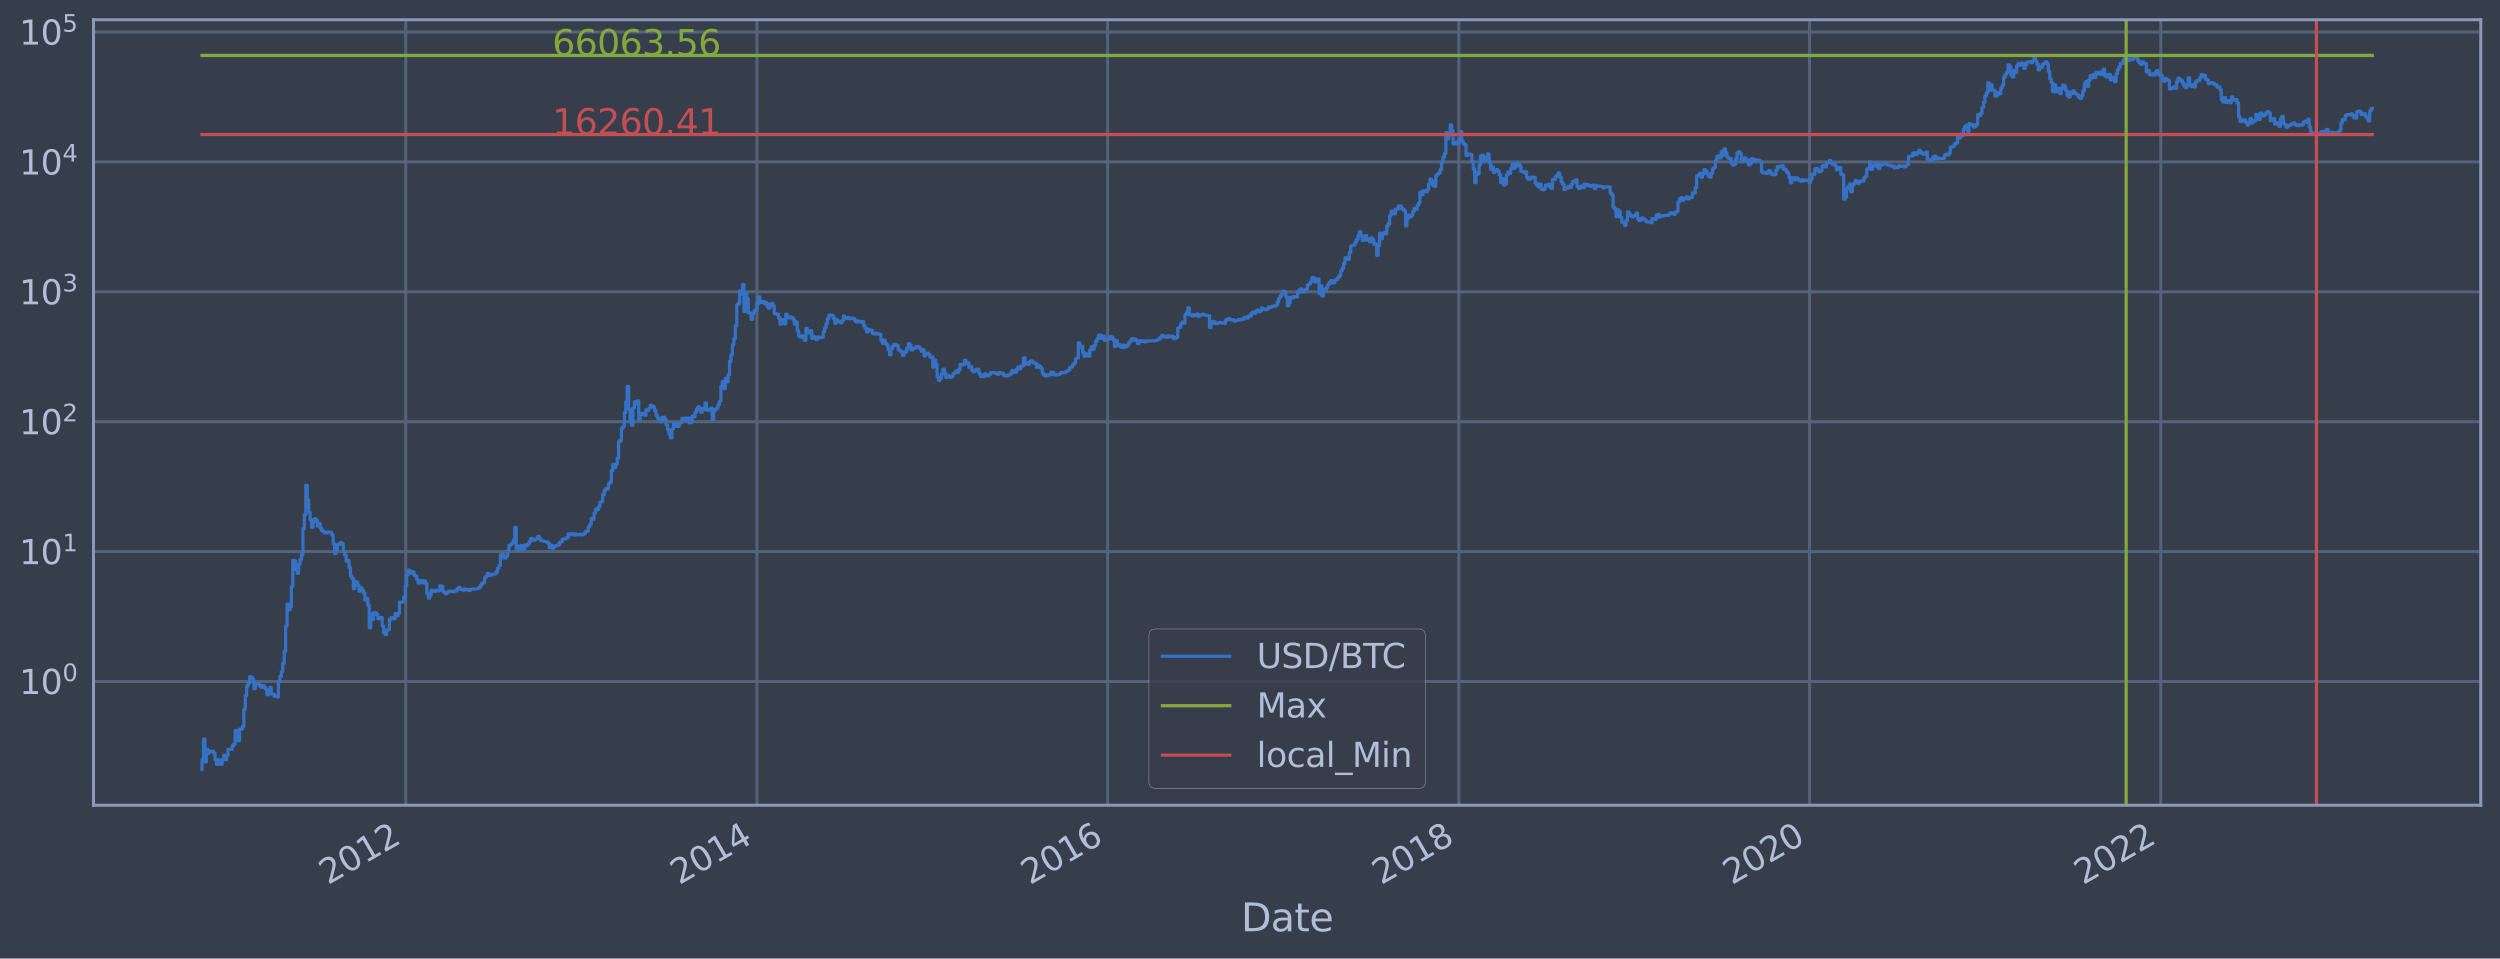 <?xml version="1.0" encoding="utf-8" standalone="no"?>
<!DOCTYPE svg PUBLIC "-//W3C//DTD SVG 1.1//EN"
  "http://www.w3.org/Graphics/SVG/1.1/DTD/svg11.dtd">
<svg xmlns:xlink="http://www.w3.org/1999/xlink" width="934.976pt" height="358.47pt" viewBox="0 0 934.976 358.47" xmlns="http://www.w3.org/2000/svg" version="1.1">
 <defs>
  <style type="text/css">*{stroke-linejoin: round; stroke-linecap: butt}</style>
 </defs>
 <g id="figure_1">
  <g id="patch_1">
   <path d="M 0 358.47 
L 934.976 358.47 
L 934.976 0 
L 0 0 
z
" style="fill: #373e4b"/>
  </g>
  <g id="axes_1">
   <g id="patch_2">
    <path d="M 34.976 301.14 
L 927.776 301.14 
L 927.776 7.38 
L 34.976 7.38 
z
" style="fill: #373e4b"/>
   </g>
   <g id="matplotlib.axis_1">
    <g id="xtick_1">
     <g id="line2d_1">
      <path d="M 151.741 301.14 
L 151.741 7.38 
" clip-path="url(#pe8aeb4c497)" style="fill: none; stroke: #546379; stroke-width: 1.12; stroke-linecap: square"/>
     </g>
     <g id="line2d_2"/>
     <g id="text_1">
      <!-- 2012 -->
      <g style="fill: #b1bed6" transform="translate(122.66 331.065) rotate(-30) scale(0.126 -0.126)">
       <defs>
        <path id="DejaVuSans-32" d="M 1228 531 
L 3431 531 
L 3431 0 
L 469 0 
L 469 531 
Q 828 903 1448 1529 
Q 2069 2156 2228 2338 
Q 2531 2678 2651 2914 
Q 2772 3150 2772 3378 
Q 2772 3750 2511 3984 
Q 2250 4219 1831 4219 
Q 1534 4219 1204 4116 
Q 875 4013 500 3803 
L 500 4441 
Q 881 4594 1212 4672 
Q 1544 4750 1819 4750 
Q 2544 4750 2975 4387 
Q 3406 4025 3406 3419 
Q 3406 3131 3298 2873 
Q 3191 2616 2906 2266 
Q 2828 2175 2409 1742 
Q 1991 1309 1228 531 
z
" transform="scale(0.016)"/>
        <path id="DejaVuSans-30" d="M 2034 4250 
Q 1547 4250 1301 3770 
Q 1056 3291 1056 2328 
Q 1056 1369 1301 889 
Q 1547 409 2034 409 
Q 2525 409 2770 889 
Q 3016 1369 3016 2328 
Q 3016 3291 2770 3770 
Q 2525 4250 2034 4250 
z
M 2034 4750 
Q 2819 4750 3233 4129 
Q 3647 3509 3647 2328 
Q 3647 1150 3233 529 
Q 2819 -91 2034 -91 
Q 1250 -91 836 529 
Q 422 1150 422 2328 
Q 422 3509 836 4129 
Q 1250 4750 2034 4750 
z
" transform="scale(0.016)"/>
        <path id="DejaVuSans-31" d="M 794 531 
L 1825 531 
L 1825 4091 
L 703 3866 
L 703 4441 
L 1819 4666 
L 2450 4666 
L 2450 531 
L 3481 531 
L 3481 0 
L 794 0 
L 794 531 
z
" transform="scale(0.016)"/>
       </defs>
       <use xlink:href="#DejaVuSans-32"/>
       <use xlink:href="#DejaVuSans-30" x="63.623"/>
       <use xlink:href="#DejaVuSans-31" x="127.246"/>
       <use xlink:href="#DejaVuSans-32" x="190.869"/>
      </g>
     </g>
    </g>
    <g id="xtick_2">
     <g id="line2d_3">
      <path d="M 283.085 301.14 
L 283.085 7.38 
" clip-path="url(#pe8aeb4c497)" style="fill: none; stroke: #546379; stroke-width: 1.12; stroke-linecap: square"/>
     </g>
     <g id="line2d_4"/>
     <g id="text_2">
      <!-- 2014 -->
      <g style="fill: #b1bed6" transform="translate(254.004 331.065) rotate(-30) scale(0.126 -0.126)">
       <defs>
        <path id="DejaVuSans-34" d="M 2419 4116 
L 825 1625 
L 2419 1625 
L 2419 4116 
z
M 2253 4666 
L 3047 4666 
L 3047 1625 
L 3713 1625 
L 3713 1100 
L 3047 1100 
L 3047 0 
L 2419 0 
L 2419 1100 
L 313 1100 
L 313 1709 
L 2253 4666 
z
" transform="scale(0.016)"/>
       </defs>
       <use xlink:href="#DejaVuSans-32"/>
       <use xlink:href="#DejaVuSans-30" x="63.623"/>
       <use xlink:href="#DejaVuSans-31" x="127.246"/>
       <use xlink:href="#DejaVuSans-34" x="190.869"/>
      </g>
     </g>
    </g>
    <g id="xtick_3">
     <g id="line2d_5">
      <path d="M 414.25 301.14 
L 414.25 7.38 
" clip-path="url(#pe8aeb4c497)" style="fill: none; stroke: #546379; stroke-width: 1.12; stroke-linecap: square"/>
     </g>
     <g id="line2d_6"/>
     <g id="text_3">
      <!-- 2016 -->
      <g style="fill: #b1bed6" transform="translate(385.168 331.065) rotate(-30) scale(0.126 -0.126)">
       <defs>
        <path id="DejaVuSans-36" d="M 2113 2584 
Q 1688 2584 1439 2293 
Q 1191 2003 1191 1497 
Q 1191 994 1439 701 
Q 1688 409 2113 409 
Q 2538 409 2786 701 
Q 3034 994 3034 1497 
Q 3034 2003 2786 2293 
Q 2538 2584 2113 2584 
z
M 3366 4563 
L 3366 3988 
Q 3128 4100 2886 4159 
Q 2644 4219 2406 4219 
Q 1781 4219 1451 3797 
Q 1122 3375 1075 2522 
Q 1259 2794 1537 2939 
Q 1816 3084 2150 3084 
Q 2853 3084 3261 2657 
Q 3669 2231 3669 1497 
Q 3669 778 3244 343 
Q 2819 -91 2113 -91 
Q 1303 -91 875 529 
Q 447 1150 447 2328 
Q 447 3434 972 4092 
Q 1497 4750 2381 4750 
Q 2619 4750 2861 4703 
Q 3103 4656 3366 4563 
z
" transform="scale(0.016)"/>
       </defs>
       <use xlink:href="#DejaVuSans-32"/>
       <use xlink:href="#DejaVuSans-30" x="63.623"/>
       <use xlink:href="#DejaVuSans-31" x="127.246"/>
       <use xlink:href="#DejaVuSans-36" x="190.869"/>
      </g>
     </g>
    </g>
    <g id="xtick_4">
     <g id="line2d_7">
      <path d="M 545.594 301.14 
L 545.594 7.38 
" clip-path="url(#pe8aeb4c497)" style="fill: none; stroke: #546379; stroke-width: 1.12; stroke-linecap: square"/>
     </g>
     <g id="line2d_8"/>
     <g id="text_4">
      <!-- 2018 -->
      <g style="fill: #b1bed6" transform="translate(516.513 331.065) rotate(-30) scale(0.126 -0.126)">
       <defs>
        <path id="DejaVuSans-38" d="M 2034 2216 
Q 1584 2216 1326 1975 
Q 1069 1734 1069 1313 
Q 1069 891 1326 650 
Q 1584 409 2034 409 
Q 2484 409 2743 651 
Q 3003 894 3003 1313 
Q 3003 1734 2745 1975 
Q 2488 2216 2034 2216 
z
M 1403 2484 
Q 997 2584 770 2862 
Q 544 3141 544 3541 
Q 544 4100 942 4425 
Q 1341 4750 2034 4750 
Q 2731 4750 3128 4425 
Q 3525 4100 3525 3541 
Q 3525 3141 3298 2862 
Q 3072 2584 2669 2484 
Q 3125 2378 3379 2068 
Q 3634 1759 3634 1313 
Q 3634 634 3220 271 
Q 2806 -91 2034 -91 
Q 1263 -91 848 271 
Q 434 634 434 1313 
Q 434 1759 690 2068 
Q 947 2378 1403 2484 
z
M 1172 3481 
Q 1172 3119 1398 2916 
Q 1625 2713 2034 2713 
Q 2441 2713 2670 2916 
Q 2900 3119 2900 3481 
Q 2900 3844 2670 4047 
Q 2441 4250 2034 4250 
Q 1625 4250 1398 4047 
Q 1172 3844 1172 3481 
z
" transform="scale(0.016)"/>
       </defs>
       <use xlink:href="#DejaVuSans-32"/>
       <use xlink:href="#DejaVuSans-30" x="63.623"/>
       <use xlink:href="#DejaVuSans-31" x="127.246"/>
       <use xlink:href="#DejaVuSans-38" x="190.869"/>
      </g>
     </g>
    </g>
    <g id="xtick_5">
     <g id="line2d_9">
      <path d="M 676.758 301.14 
L 676.758 7.38 
" clip-path="url(#pe8aeb4c497)" style="fill: none; stroke: #546379; stroke-width: 1.12; stroke-linecap: square"/>
     </g>
     <g id="line2d_10"/>
     <g id="text_5">
      <!-- 2020 -->
      <g style="fill: #b1bed6" transform="translate(647.677 331.065) rotate(-30) scale(0.126 -0.126)">
       <use xlink:href="#DejaVuSans-32"/>
       <use xlink:href="#DejaVuSans-30" x="63.623"/>
       <use xlink:href="#DejaVuSans-32" x="127.246"/>
       <use xlink:href="#DejaVuSans-30" x="190.869"/>
      </g>
     </g>
    </g>
    <g id="xtick_6">
     <g id="line2d_11">
      <path d="M 808.102 301.14 
L 808.102 7.38 
" clip-path="url(#pe8aeb4c497)" style="fill: none; stroke: #546379; stroke-width: 1.12; stroke-linecap: square"/>
     </g>
     <g id="line2d_12"/>
     <g id="text_6">
      <!-- 2022 -->
      <g style="fill: #b1bed6" transform="translate(779.021 331.065) rotate(-30) scale(0.126 -0.126)">
       <use xlink:href="#DejaVuSans-32"/>
       <use xlink:href="#DejaVuSans-30" x="63.623"/>
       <use xlink:href="#DejaVuSans-32" x="127.246"/>
       <use xlink:href="#DejaVuSans-32" x="190.869"/>
      </g>
     </g>
    </g>
    <g id="text_7">
     <!-- Date -->
     <g style="fill: #b1bed6" transform="translate(464.167 348.276) scale(0.144 -0.144)">
      <defs>
       <path id="DejaVuSans-44" d="M 1259 4147 
L 1259 519 
L 2022 519 
Q 2988 519 3436 956 
Q 3884 1394 3884 2338 
Q 3884 3275 3436 3711 
Q 2988 4147 2022 4147 
L 1259 4147 
z
M 628 4666 
L 1925 4666 
Q 3281 4666 3915 4102 
Q 4550 3538 4550 2338 
Q 4550 1131 3912 565 
Q 3275 0 1925 0 
L 628 0 
L 628 4666 
z
" transform="scale(0.016)"/>
       <path id="DejaVuSans-61" d="M 2194 1759 
Q 1497 1759 1228 1600 
Q 959 1441 959 1056 
Q 959 750 1161 570 
Q 1363 391 1709 391 
Q 2188 391 2477 730 
Q 2766 1069 2766 1631 
L 2766 1759 
L 2194 1759 
z
M 3341 1997 
L 3341 0 
L 2766 0 
L 2766 531 
Q 2569 213 2275 61 
Q 1981 -91 1556 -91 
Q 1019 -91 701 211 
Q 384 513 384 1019 
Q 384 1609 779 1909 
Q 1175 2209 1959 2209 
L 2766 2209 
L 2766 2266 
Q 2766 2663 2505 2880 
Q 2244 3097 1772 3097 
Q 1472 3097 1187 3025 
Q 903 2953 641 2809 
L 641 3341 
Q 956 3463 1253 3523 
Q 1550 3584 1831 3584 
Q 2591 3584 2966 3190 
Q 3341 2797 3341 1997 
z
" transform="scale(0.016)"/>
       <path id="DejaVuSans-74" d="M 1172 4494 
L 1172 3500 
L 2356 3500 
L 2356 3053 
L 1172 3053 
L 1172 1153 
Q 1172 725 1289 603 
Q 1406 481 1766 481 
L 2356 481 
L 2356 0 
L 1766 0 
Q 1100 0 847 248 
Q 594 497 594 1153 
L 594 3053 
L 172 3053 
L 172 3500 
L 594 3500 
L 594 4494 
L 1172 4494 
z
" transform="scale(0.016)"/>
       <path id="DejaVuSans-65" d="M 3597 1894 
L 3597 1613 
L 953 1613 
Q 991 1019 1311 708 
Q 1631 397 2203 397 
Q 2534 397 2845 478 
Q 3156 559 3463 722 
L 3463 178 
Q 3153 47 2828 -22 
Q 2503 -91 2169 -91 
Q 1331 -91 842 396 
Q 353 884 353 1716 
Q 353 2575 817 3079 
Q 1281 3584 2069 3584 
Q 2775 3584 3186 3129 
Q 3597 2675 3597 1894 
z
M 3022 2063 
Q 3016 2534 2758 2815 
Q 2500 3097 2075 3097 
Q 1594 3097 1305 2825 
Q 1016 2553 972 2059 
L 3022 2063 
z
" transform="scale(0.016)"/>
      </defs>
      <use xlink:href="#DejaVuSans-44"/>
      <use xlink:href="#DejaVuSans-61" x="77.002"/>
      <use xlink:href="#DejaVuSans-74" x="138.281"/>
      <use xlink:href="#DejaVuSans-65" x="177.49"/>
     </g>
    </g>
   </g>
   <g id="matplotlib.axis_2">
    <g id="ytick_1">
     <g id="line2d_13">
      <path d="M 34.976 254.864 
L 927.776 254.864 
" clip-path="url(#pe8aeb4c497)" style="fill: none; stroke: #546379; stroke-width: 1.12; stroke-linecap: square"/>
     </g>
     <g id="line2d_14"/>
     <g id="text_8">
      <!-- $\mathdefault{10^{0}}$ -->
      <g style="fill: #b1bed6" transform="translate(7.2 259.651) scale(0.126 -0.126)">
       <use xlink:href="#DejaVuSans-31" transform="translate(0 0.766)"/>
       <use xlink:href="#DejaVuSans-30" transform="translate(63.623 0.766)"/>
       <use xlink:href="#DejaVuSans-30" transform="translate(128.203 39.047) scale(0.7)"/>
      </g>
     </g>
    </g>
    <g id="ytick_2">
     <g id="line2d_15">
      <path d="M 34.976 206.288 
L 927.776 206.288 
" clip-path="url(#pe8aeb4c497)" style="fill: none; stroke: #546379; stroke-width: 1.12; stroke-linecap: square"/>
     </g>
     <g id="line2d_16"/>
     <g id="text_9">
      <!-- $\mathdefault{10^{1}}$ -->
      <g style="fill: #b1bed6" transform="translate(7.2 211.075) scale(0.126 -0.126)">
       <use xlink:href="#DejaVuSans-31" transform="translate(0 0.684)"/>
       <use xlink:href="#DejaVuSans-30" transform="translate(63.623 0.684)"/>
       <use xlink:href="#DejaVuSans-31" transform="translate(128.203 38.966) scale(0.7)"/>
      </g>
     </g>
    </g>
    <g id="ytick_3">
     <g id="line2d_17">
      <path d="M 34.976 157.713 
L 927.776 157.713 
" clip-path="url(#pe8aeb4c497)" style="fill: none; stroke: #546379; stroke-width: 1.12; stroke-linecap: square"/>
     </g>
     <g id="line2d_18"/>
     <g id="text_10">
      <!-- $\mathdefault{10^{2}}$ -->
      <g style="fill: #b1bed6" transform="translate(7.2 162.5) scale(0.126 -0.126)">
       <use xlink:href="#DejaVuSans-31" transform="translate(0 0.766)"/>
       <use xlink:href="#DejaVuSans-30" transform="translate(63.623 0.766)"/>
       <use xlink:href="#DejaVuSans-32" transform="translate(128.203 39.047) scale(0.7)"/>
      </g>
     </g>
    </g>
    <g id="ytick_4">
     <g id="line2d_19">
      <path d="M 34.976 109.138 
L 927.776 109.138 
" clip-path="url(#pe8aeb4c497)" style="fill: none; stroke: #546379; stroke-width: 1.12; stroke-linecap: square"/>
     </g>
     <g id="line2d_20"/>
     <g id="text_11">
      <!-- $\mathdefault{10^{3}}$ -->
      <g style="fill: #b1bed6" transform="translate(7.2 113.925) scale(0.126 -0.126)">
       <defs>
        <path id="DejaVuSans-33" d="M 2597 2516 
Q 3050 2419 3304 2112 
Q 3559 1806 3559 1356 
Q 3559 666 3084 287 
Q 2609 -91 1734 -91 
Q 1441 -91 1130 -33 
Q 819 25 488 141 
L 488 750 
Q 750 597 1062 519 
Q 1375 441 1716 441 
Q 2309 441 2620 675 
Q 2931 909 2931 1356 
Q 2931 1769 2642 2001 
Q 2353 2234 1838 2234 
L 1294 2234 
L 1294 2753 
L 1863 2753 
Q 2328 2753 2575 2939 
Q 2822 3125 2822 3475 
Q 2822 3834 2567 4026 
Q 2313 4219 1838 4219 
Q 1578 4219 1281 4162 
Q 984 4106 628 3988 
L 628 4550 
Q 988 4650 1302 4700 
Q 1616 4750 1894 4750 
Q 2613 4750 3031 4423 
Q 3450 4097 3450 3541 
Q 3450 3153 3228 2886 
Q 3006 2619 2597 2516 
z
" transform="scale(0.016)"/>
       </defs>
       <use xlink:href="#DejaVuSans-31" transform="translate(0 0.766)"/>
       <use xlink:href="#DejaVuSans-30" transform="translate(63.623 0.766)"/>
       <use xlink:href="#DejaVuSans-33" transform="translate(128.203 39.047) scale(0.7)"/>
      </g>
     </g>
    </g>
    <g id="ytick_5">
     <g id="line2d_21">
      <path d="M 34.976 60.562 
L 927.776 60.562 
" clip-path="url(#pe8aeb4c497)" style="fill: none; stroke: #546379; stroke-width: 1.12; stroke-linecap: square"/>
     </g>
     <g id="line2d_22"/>
     <g id="text_12">
      <!-- $\mathdefault{10^{4}}$ -->
      <g style="fill: #b1bed6" transform="translate(7.2 65.349) scale(0.126 -0.126)">
       <use xlink:href="#DejaVuSans-31" transform="translate(0 0.684)"/>
       <use xlink:href="#DejaVuSans-30" transform="translate(63.623 0.684)"/>
       <use xlink:href="#DejaVuSans-34" transform="translate(128.203 38.966) scale(0.7)"/>
      </g>
     </g>
    </g>
    <g id="ytick_6">
     <g id="line2d_23">
      <path d="M 34.976 11.987 
L 927.776 11.987 
" clip-path="url(#pe8aeb4c497)" style="fill: none; stroke: #546379; stroke-width: 1.12; stroke-linecap: square"/>
     </g>
     <g id="line2d_24"/>
     <g id="text_13">
      <!-- $\mathdefault{10^{5}}$ -->
      <g style="fill: #b1bed6" transform="translate(7.2 16.774) scale(0.126 -0.126)">
       <defs>
        <path id="DejaVuSans-35" d="M 691 4666 
L 3169 4666 
L 3169 4134 
L 1269 4134 
L 1269 2991 
Q 1406 3038 1543 3061 
Q 1681 3084 1819 3084 
Q 2600 3084 3056 2656 
Q 3513 2228 3513 1497 
Q 3513 744 3044 326 
Q 2575 -91 1722 -91 
Q 1428 -91 1123 -41 
Q 819 9 494 109 
L 494 744 
Q 775 591 1075 516 
Q 1375 441 1709 441 
Q 2250 441 2565 725 
Q 2881 1009 2881 1497 
Q 2881 1984 2565 2268 
Q 2250 2553 1709 2553 
Q 1456 2553 1204 2497 
Q 953 2441 691 2322 
L 691 4666 
z
" transform="scale(0.016)"/>
       </defs>
       <use xlink:href="#DejaVuSans-31" transform="translate(0 0.684)"/>
       <use xlink:href="#DejaVuSans-30" transform="translate(63.623 0.684)"/>
       <use xlink:href="#DejaVuSans-35" transform="translate(128.203 38.966) scale(0.7)"/>
      </g>
     </g>
    </g>
    <g id="ytick_7">
     <g id="line2d_25"/>
    </g>
    <g id="ytick_8">
     <g id="line2d_26"/>
    </g>
    <g id="ytick_9">
     <g id="line2d_27"/>
    </g>
    <g id="ytick_10">
     <g id="line2d_28"/>
    </g>
    <g id="ytick_11">
     <g id="line2d_29"/>
    </g>
    <g id="ytick_12">
     <g id="line2d_30"/>
    </g>
    <g id="ytick_13">
     <g id="line2d_31"/>
    </g>
    <g id="ytick_14">
     <g id="line2d_32"/>
    </g>
    <g id="ytick_15">
     <g id="line2d_33"/>
    </g>
    <g id="ytick_16">
     <g id="line2d_34"/>
    </g>
    <g id="ytick_17">
     <g id="line2d_35"/>
    </g>
    <g id="ytick_18">
     <g id="line2d_36"/>
    </g>
    <g id="ytick_19">
     <g id="line2d_37"/>
    </g>
    <g id="ytick_20">
     <g id="line2d_38"/>
    </g>
    <g id="ytick_21">
     <g id="line2d_39"/>
    </g>
    <g id="ytick_22">
     <g id="line2d_40"/>
    </g>
    <g id="ytick_23">
     <g id="line2d_41"/>
    </g>
    <g id="ytick_24">
     <g id="line2d_42"/>
    </g>
    <g id="ytick_25">
     <g id="line2d_43"/>
    </g>
    <g id="ytick_26">
     <g id="line2d_44"/>
    </g>
    <g id="ytick_27">
     <g id="line2d_45"/>
    </g>
    <g id="ytick_28">
     <g id="line2d_46"/>
    </g>
    <g id="ytick_29">
     <g id="line2d_47"/>
    </g>
    <g id="ytick_30">
     <g id="line2d_48"/>
    </g>
    <g id="ytick_31">
     <g id="line2d_49"/>
    </g>
    <g id="ytick_32">
     <g id="line2d_50"/>
    </g>
    <g id="ytick_33">
     <g id="line2d_51"/>
    </g>
    <g id="ytick_34">
     <g id="line2d_52"/>
    </g>
    <g id="ytick_35">
     <g id="line2d_53"/>
    </g>
    <g id="ytick_36">
     <g id="line2d_54"/>
    </g>
    <g id="ytick_37">
     <g id="line2d_55"/>
    </g>
    <g id="ytick_38">
     <g id="line2d_56"/>
    </g>
    <g id="ytick_39">
     <g id="line2d_57"/>
    </g>
    <g id="ytick_40">
     <g id="line2d_58"/>
    </g>
    <g id="ytick_41">
     <g id="line2d_59"/>
    </g>
    <g id="ytick_42">
     <g id="line2d_60"/>
    </g>
    <g id="ytick_43">
     <g id="line2d_61"/>
    </g>
    <g id="ytick_44">
     <g id="line2d_62"/>
    </g>
    <g id="ytick_45">
     <g id="line2d_63"/>
    </g>
    <g id="ytick_46">
     <g id="line2d_64"/>
    </g>
    <g id="ytick_47">
     <g id="line2d_65"/>
    </g>
    <g id="ytick_48">
     <g id="line2d_66"/>
    </g>
    <g id="ytick_49">
     <g id="line2d_67"/>
    </g>
    <g id="ytick_50">
     <g id="line2d_68"/>
    </g>
    <g id="ytick_51">
     <g id="line2d_69"/>
    </g>
    <g id="ytick_52">
     <g id="line2d_70"/>
    </g>
    <g id="ytick_53">
     <g id="line2d_71"/>
    </g>
    <g id="ytick_54">
     <g id="line2d_72"/>
    </g>
   </g>
   <g id="line2d_73">
    <path d="M 75.558 287.787 
L 75.558 284.109 
L 76.097 284.109 
L 76.097 276.416 
L 76.636 276.416 
L 76.636 284.97 
L 77.175 284.97 
L 77.175 280.263 
L 77.714 280.263 
L 77.714 281.718 
L 78.253 281.718 
L 78.253 280.978 
L 79.87 280.978 
L 79.87 281.718 
L 80.409 281.718 
L 80.409 284.109 
L 80.948 284.109 
L 80.948 285.868 
L 81.487 285.868 
L 81.487 284.109 
L 82.026 284.109 
L 82.026 285.868 
L 83.104 285.868 
L 83.104 284.109 
L 83.643 284.109 
L 83.643 282.485 
L 84.182 282.485 
L 84.182 284.109 
L 84.721 284.109 
L 84.721 282.485 
L 85.26 282.485 
L 85.26 280.263 
L 86.877 280.263 
L 86.877 278.901 
L 87.417 278.901 
L 87.417 278.252 
L 87.956 278.252 
L 87.956 273.164 
L 88.495 273.164 
L 88.495 274.194 
L 89.034 274.194 
L 89.034 277.011 
L 89.573 277.011 
L 89.573 272.668 
L 90.651 272.668 
L 90.651 271.709 
L 91.19 271.709 
L 91.19 265.291 
L 91.729 265.291 
L 91.729 260.105 
L 92.268 260.105 
L 92.268 256.623 
L 92.807 256.623 
L 92.807 255.506 
L 93.346 255.506 
L 93.346 253.046 
L 93.885 253.046 
L 93.885 253.24 
L 94.424 253.24 
L 94.424 254.036 
L 94.963 254.036 
L 94.963 257.56 
L 95.502 257.56 
L 95.502 255.725 
L 96.58 255.725 
L 96.58 255.946 
L 97.119 255.946 
L 97.119 256.623 
L 97.658 256.623 
L 97.658 257.086 
L 98.197 257.086 
L 98.197 256.395 
L 98.736 256.395 
L 98.736 257.086 
L 99.275 257.086 
L 99.275 257.801 
L 99.814 257.801 
L 99.814 259.836 
L 100.353 259.836 
L 100.353 258.045 
L 100.892 258.045 
L 100.892 257.086 
L 101.431 257.086 
L 101.431 259.571 
L 102.509 259.571 
L 102.509 260.377 
L 103.048 260.377 
L 103.048 260.105 
L 103.587 260.105 
L 103.587 260.653 
L 104.127 260.653 
L 104.127 255.076 
L 104.666 255.076 
L 104.666 253.046 
L 105.205 253.046 
L 105.205 251.194 
L 105.744 251.194 
L 105.744 248.069 
L 106.283 248.069 
L 106.283 243.546 
L 106.822 243.546 
L 106.822 234.225 
L 107.361 234.225 
L 107.361 225.884 
L 107.9 225.884 
L 107.9 228.077 
L 108.439 228.077 
L 108.439 226.98 
L 108.978 226.98 
L 108.978 219.248 
L 109.517 219.248 
L 109.517 209.568 
L 110.056 209.568 
L 110.056 209.791 
L 110.595 209.791 
L 110.595 212.985 
L 111.134 212.985 
L 111.134 214.393 
L 111.673 214.393 
L 111.673 211.128 
L 112.212 211.128 
L 112.212 209.275 
L 112.751 209.275 
L 112.751 207.437 
L 113.29 207.437 
L 113.29 197.664 
L 113.829 197.664 
L 113.829 192.538 
L 114.368 192.538 
L 114.368 181.527 
L 114.907 181.527 
L 114.907 187.068 
L 115.446 187.068 
L 115.446 191.676 
L 115.985 191.676 
L 115.985 194.362 
L 116.524 194.362 
L 116.524 197.193 
L 117.063 197.193 
L 117.063 195.156 
L 117.602 195.156 
L 117.602 194.018 
L 118.141 194.018 
L 118.141 194.628 
L 118.68 194.628 
L 118.68 196.719 
L 119.219 196.719 
L 119.219 195.801 
L 119.758 195.801 
L 119.758 197.511 
L 120.297 197.511 
L 120.297 198.421 
L 120.836 198.421 
L 120.836 198.817 
L 121.376 198.817 
L 121.376 199.296 
L 122.454 199.281 
L 122.454 198.95 
L 123.532 199.04 
L 123.532 199.1 
L 124.071 199.1 
L 124.071 200.161 
L 124.61 200.161 
L 124.61 203.487 
L 125.149 203.487 
L 125.149 207.018 
L 125.688 207.018 
L 125.688 205.563 
L 126.227 205.563 
L 126.227 203.524 
L 127.305 203.543 
L 127.305 202.886 
L 127.844 202.886 
L 127.844 203.395 
L 128.383 203.395 
L 128.383 206.267 
L 128.922 206.267 
L 128.922 207.594 
L 129.461 207.594 
L 129.461 209.816 
L 130 209.816 
L 130 209.568 
L 130.539 209.568 
L 130.539 212.273 
L 131.078 212.273 
L 131.078 215.409 
L 131.617 215.409 
L 131.617 216.407 
L 132.156 216.407 
L 132.156 220.165 
L 132.695 220.165 
L 132.695 217.455 
L 133.234 217.455 
L 133.234 217.78 
L 133.773 217.78 
L 133.773 218.939 
L 134.312 218.939 
L 134.312 221.123 
L 134.851 221.123 
L 134.851 219.801 
L 135.39 219.801 
L 135.39 220.785 
L 135.929 220.785 
L 135.929 221.816 
L 136.468 221.816 
L 136.468 224.439 
L 137.007 224.439 
L 137.007 223.752 
L 137.546 223.752 
L 137.546 226.315 
L 138.086 226.315 
L 138.086 234.787 
L 138.625 234.787 
L 138.625 229.613 
L 139.164 229.613 
L 139.164 231.687 
L 139.703 231.687 
L 139.703 229.109 
L 140.781 229.171 
L 140.781 229.805 
L 141.32 229.805 
L 141.32 231.408 
L 141.859 231.408 
L 141.859 231.064 
L 142.398 231.064 
L 142.398 230.928 
L 142.937 230.928 
L 142.937 234.146 
L 143.476 234.146 
L 143.476 236.66 
L 144.015 236.66 
L 144.015 237.293 
L 144.554 237.293 
L 144.554 235.703 
L 145.093 235.703 
L 145.093 235.449 
L 145.632 235.449 
L 145.632 231.687 
L 146.171 231.687 
L 146.171 230.996 
L 146.71 230.996 
L 146.71 231.269 
L 147.249 231.269 
L 147.249 231.408 
L 147.788 231.408 
L 147.788 229.486 
L 148.327 229.486 
L 148.327 230.326 
L 148.866 230.326 
L 148.866 229.296 
L 149.405 229.296 
L 149.405 225.201 
L 151.022 225.149 
L 151.022 223.275 
L 151.561 223.275 
L 151.561 219.093 
L 152.1 219.093 
L 152.1 215.054 
L 152.639 215.054 
L 152.639 213.218 
L 153.178 213.218 
L 153.178 213.513 
L 153.717 213.513 
L 153.717 214.393 
L 154.256 214.393 
L 154.256 213.903 
L 154.796 213.903 
L 154.796 215.15 
L 155.335 215.15 
L 155.335 215.474 
L 155.874 215.474 
L 155.874 216.785 
L 156.413 216.785 
L 156.413 218.073 
L 156.952 218.073 
L 156.952 217.889 
L 157.491 217.889 
L 157.491 217.1 
L 158.03 217.1 
L 158.03 217.999 
L 158.569 217.999 
L 158.569 217.277 
L 159.108 217.277 
L 159.108 218.184 
L 159.647 218.184 
L 159.647 222.037 
L 160.186 222.037 
L 160.186 223.704 
L 160.725 223.704 
L 160.725 222.533 
L 161.264 222.533 
L 161.264 220.701 
L 161.803 220.701 
L 161.803 220.995 
L 162.342 220.995 
L 162.342 221.166 
L 162.881 221.166 
L 162.881 220.743 
L 163.42 220.743 
L 163.42 220.953 
L 164.498 220.995 
L 164.498 219.093 
L 165.037 219.093 
L 165.037 219.287 
L 165.576 219.287 
L 165.576 221.123 
L 166.115 221.123 
L 166.115 221.728 
L 166.654 221.728 
L 166.654 222.037 
L 167.193 222.037 
L 167.193 221.553 
L 167.732 221.553 
L 167.732 221.038 
L 168.81 221.08 
L 168.81 221.166 
L 169.349 221.166 
L 169.349 221.337 
L 169.888 221.337 
L 169.888 221.038 
L 170.966 220.953 
L 170.966 220.124 
L 171.505 220.124 
L 171.505 219.682 
L 172.045 219.682 
L 172.045 220.246 
L 172.584 220.246 
L 172.584 220.535 
L 173.123 220.535 
L 173.123 220.743 
L 173.662 220.743 
L 173.662 220.287 
L 174.201 220.287 
L 174.201 220.493 
L 175.279 220.493 
L 175.279 220.869 
L 175.818 220.869 
L 175.818 220.493 
L 176.357 220.493 
L 176.357 220.328 
L 178.513 220.246 
L 178.513 220.043 
L 179.052 220.043 
L 179.052 219.801 
L 179.591 219.801 
L 179.591 218.977 
L 180.13 218.977 
L 180.13 218.221 
L 180.669 218.221 
L 180.669 217.926 
L 181.208 217.926 
L 181.208 216.136 
L 181.747 216.136 
L 181.747 215.441 
L 182.286 215.441 
L 182.286 214.424 
L 182.825 214.424 
L 182.825 215.182 
L 183.903 215.118 
L 183.903 214.768 
L 184.981 214.705 
L 184.981 214.611 
L 185.52 214.611 
L 185.52 213.873 
L 186.059 213.873 
L 186.059 212.47 
L 186.598 212.47 
L 186.598 211.53 
L 187.137 211.53 
L 187.137 207.661 
L 187.676 207.661 
L 187.676 207.304 
L 188.215 207.304 
L 188.215 208.723 
L 189.294 208.628 
L 189.294 208.001 
L 189.833 208.001 
L 189.833 206.037 
L 190.372 206.037 
L 190.372 203.879 
L 190.911 203.879 
L 190.911 203.617 
L 191.45 203.617 
L 191.45 203.085 
L 191.989 203.085 
L 191.989 201.921 
L 192.528 201.921 
L 192.528 197.221 
L 193.067 197.221 
L 193.067 205.36 
L 193.606 205.36 
L 193.606 205.767 
L 194.145 205.767 
L 194.145 204.297 
L 194.684 204.297 
L 194.684 204.011 
L 195.223 204.011 
L 195.223 205.542 
L 195.762 205.542 
L 195.762 205.079 
L 196.301 205.079 
L 196.301 203.766 
L 196.84 203.766 
L 196.84 204.011 
L 197.379 204.011 
L 197.379 203.377 
L 197.918 203.377 
L 197.918 202.477 
L 198.457 202.477 
L 198.457 201.363 
L 198.996 201.363 
L 198.996 201.75 
L 199.535 201.75 
L 199.535 202.024 
L 200.074 202.024 
L 200.074 201.648 
L 200.613 201.648 
L 200.613 201.446 
L 201.152 201.446 
L 201.152 200.64 
L 201.691 200.64 
L 201.691 201.446 
L 202.23 201.446 
L 202.23 202.163 
L 203.308 202.267 
L 203.308 202.46 
L 204.386 202.548 
L 204.386 202.69 
L 204.925 202.69 
L 204.925 203.23 
L 205.464 203.23 
L 205.464 204.881 
L 206.004 204.881 
L 206.004 203.954 
L 206.543 203.954 
L 206.543 205.019 
L 207.082 205.019 
L 207.082 204.335 
L 207.621 204.335 
L 207.621 204.201 
L 208.16 204.201 
L 208.16 203.954 
L 208.699 203.954 
L 208.699 203.747 
L 209.238 203.747 
L 209.238 202.761 
L 209.777 202.761 
L 209.777 202.619 
L 210.316 202.619 
L 210.316 201.648 
L 211.394 201.581 
L 211.394 201.312 
L 211.933 201.312 
L 211.933 201.163 
L 212.472 201.163 
L 212.472 199.662 
L 213.011 199.662 
L 213.011 199.91 
L 213.55 199.91 
L 213.55 199.494 
L 214.628 199.57 
L 214.628 200.114 
L 215.167 200.114 
L 215.167 199.755 
L 215.706 199.755 
L 215.706 200.036 
L 216.784 199.942 
L 216.784 199.848 
L 217.323 199.848 
L 217.323 200.083 
L 217.862 200.083 
L 217.862 199.895 
L 218.401 199.895 
L 218.401 199.433 
L 218.94 199.433 
L 218.94 198.728 
L 220.018 198.684 
L 220.018 197.002 
L 220.557 197.002 
L 220.557 196.176 
L 221.096 196.176 
L 221.096 193.923 
L 221.635 193.923 
L 221.635 194.231 
L 222.174 194.231 
L 222.174 191.899 
L 222.714 191.899 
L 222.714 190.387 
L 223.253 190.387 
L 223.253 190.646 
L 223.792 190.646 
L 223.792 189.512 
L 224.331 189.512 
L 224.331 187.846 
L 224.87 187.846 
L 224.87 187.557 
L 225.409 187.557 
L 225.409 185.032 
L 225.948 185.032 
L 225.948 183.481 
L 226.487 183.481 
L 226.487 182.749 
L 227.565 182.833 
L 227.565 180.872 
L 228.104 180.872 
L 228.104 180.317 
L 228.643 180.317 
L 228.643 176.014 
L 229.182 176.014 
L 229.182 173.672 
L 229.721 173.672 
L 229.721 174.879 
L 230.26 174.879 
L 230.26 173.686 
L 230.799 173.686 
L 230.799 171.46 
L 231.338 171.46 
L 231.338 165.162 
L 231.877 165.162 
L 231.877 164.664 
L 232.416 164.664 
L 232.416 160.219 
L 232.955 160.219 
L 232.955 159.358 
L 233.494 159.358 
L 233.494 154.34 
L 234.033 154.34 
L 234.033 150.301 
L 234.572 150.301 
L 234.572 144.513 
L 235.111 144.513 
L 235.111 153.022 
L 235.65 153.022 
L 235.65 157.713 
L 236.189 157.713 
L 236.189 159.041 
L 236.728 159.041 
L 236.728 152.588 
L 237.267 152.588 
L 237.267 150.241 
L 237.806 150.241 
L 237.806 151.072 
L 238.345 151.072 
L 238.345 149.941 
L 238.884 149.941 
L 238.884 157.028 
L 239.424 157.028 
L 239.424 154.586 
L 239.963 154.586 
L 239.963 155.069 
L 240.502 155.069 
L 240.502 154.64 
L 241.041 154.64 
L 241.041 155.322 
L 241.58 155.322 
L 241.58 153.291 
L 242.119 153.291 
L 242.119 153.515 
L 242.658 153.515 
L 242.658 152.721 
L 243.197 152.721 
L 243.197 151.618 
L 243.736 151.618 
L 243.736 151.808 
L 244.275 151.808 
L 244.275 152.292 
L 244.814 152.292 
L 244.814 153.619 
L 245.353 153.619 
L 245.353 155.417 
L 245.892 155.417 
L 245.892 156.464 
L 246.431 156.464 
L 246.431 156.906 
L 246.97 156.906 
L 246.97 157.734 
L 247.509 157.734 
L 247.509 156.152 
L 248.048 156.152 
L 248.048 156.021 
L 248.587 156.021 
L 248.587 156.908 
L 249.126 156.908 
L 249.126 158.873 
L 249.665 158.873 
L 249.665 160.651 
L 250.204 160.651 
L 250.204 162.41 
L 250.743 162.41 
L 250.743 163.782 
L 251.282 163.782 
L 251.282 160.434 
L 251.821 160.434 
L 251.821 158.139 
L 252.36 158.139 
L 252.36 158.345 
L 252.899 158.345 
L 252.899 159.472 
L 253.977 159.474 
L 253.977 158.356 
L 254.516 158.356 
L 254.516 157.989 
L 255.055 157.989 
L 255.055 156.444 
L 255.594 156.444 
L 255.594 156.694 
L 256.133 156.694 
L 256.133 156.373 
L 256.673 156.373 
L 256.673 157.13 
L 257.212 157.13 
L 257.212 156.357 
L 257.751 156.357 
L 257.751 158.122 
L 258.29 158.122 
L 258.29 157.861 
L 258.829 157.861 
L 258.829 155.62 
L 259.368 155.62 
L 259.368 155.887 
L 259.907 155.887 
L 259.907 154.271 
L 260.446 154.271 
L 260.446 153.033 
L 260.985 153.033 
L 260.985 152.164 
L 261.524 152.164 
L 261.524 153.409 
L 262.063 153.409 
L 262.063 154.189 
L 262.602 154.189 
L 262.602 152.747 
L 263.141 152.747 
L 263.141 153.166 
L 263.68 153.166 
L 263.68 150.743 
L 264.219 150.743 
L 264.219 153.339 
L 265.297 153.406 
L 265.297 153.065 
L 265.836 153.065 
L 265.836 152.669 
L 266.375 152.669 
L 266.375 156.916 
L 266.914 156.916 
L 266.914 153.657 
L 267.453 153.657 
L 267.453 153.155 
L 267.992 153.155 
L 267.992 152.603 
L 268.531 152.603 
L 268.531 151.355 
L 269.07 151.355 
L 269.07 150.029 
L 269.609 150.029 
L 269.609 144.608 
L 270.148 144.608 
L 270.148 142.704 
L 270.687 142.704 
L 270.687 145.365 
L 271.226 145.365 
L 271.226 141.467 
L 271.765 141.467 
L 271.765 142.776 
L 272.304 142.776 
L 272.304 140.146 
L 272.843 140.146 
L 272.843 135.178 
L 273.383 135.178 
L 273.383 132.654 
L 273.922 132.654 
L 273.922 128.84 
L 274.461 128.84 
L 274.461 126.59 
L 275 126.59 
L 275 121.865 
L 275.539 121.865 
L 275.539 113.977 
L 276.078 113.977 
L 276.078 113.465 
L 276.617 113.465 
L 276.617 108.842 
L 277.156 108.842 
L 277.156 110.109 
L 277.695 110.109 
L 277.695 106.431 
L 278.234 106.431 
L 278.234 116.485 
L 278.773 116.485 
L 278.773 109.591 
L 279.312 109.591 
L 279.312 111.715 
L 279.851 111.715 
L 279.851 116.966 
L 280.39 116.966 
L 280.39 117.11 
L 280.929 117.11 
L 280.929 119.424 
L 281.468 119.424 
L 281.468 117.304 
L 282.007 117.304 
L 282.007 116.215 
L 282.546 116.215 
L 282.546 115.719 
L 283.085 115.719 
L 283.085 113.651 
L 283.624 113.651 
L 283.624 110.996 
L 284.163 110.996 
L 284.163 113.163 
L 284.702 113.163 
L 284.702 112.715 
L 285.78 112.77 
L 285.78 113.552 
L 286.319 113.552 
L 286.319 113.202 
L 286.858 113.202 
L 286.858 114.379 
L 287.397 114.379 
L 287.397 115.275 
L 287.936 115.275 
L 287.936 113.845 
L 288.475 113.845 
L 288.475 113.47 
L 289.014 113.47 
L 289.014 114.352 
L 289.553 114.352 
L 289.553 117.249 
L 290.092 117.249 
L 290.092 117.426 
L 290.632 117.426 
L 290.632 117.577 
L 291.171 117.577 
L 291.171 118.886 
L 291.71 118.886 
L 291.71 121.257 
L 292.249 121.257 
L 292.249 119.529 
L 292.788 119.529 
L 292.788 120.441 
L 293.327 120.441 
L 293.327 121.09 
L 293.866 121.09 
L 293.866 117.483 
L 294.405 117.483 
L 294.405 118.818 
L 295.483 118.907 
L 295.483 118.519 
L 296.022 118.519 
L 296.022 118.718 
L 296.561 118.718 
L 296.561 119.524 
L 297.1 119.524 
L 297.1 121.256 
L 297.639 121.256 
L 297.639 120.42 
L 298.178 120.42 
L 298.178 123.777 
L 298.717 123.777 
L 298.717 125.635 
L 299.256 125.635 
L 299.256 126.043 
L 299.795 126.043 
L 299.795 125.611 
L 300.334 125.611 
L 300.334 126.365 
L 300.873 126.365 
L 300.873 127.27 
L 301.412 127.27 
L 301.412 122.811 
L 301.951 122.811 
L 301.951 124.529 
L 302.49 124.529 
L 302.49 123.829 
L 303.029 123.829 
L 303.029 123.67 
L 303.568 123.67 
L 303.568 126.515 
L 304.107 126.515 
L 304.107 125.888 
L 304.646 125.888 
L 304.646 126.457 
L 305.185 126.457 
L 305.185 127.04 
L 305.724 127.04 
L 305.724 126.03 
L 306.263 126.03 
L 306.263 126.34 
L 306.802 126.34 
L 306.802 126.146 
L 307.881 126.129 
L 307.881 124.016 
L 308.42 124.016 
L 308.42 122.614 
L 308.959 122.614 
L 308.959 120.896 
L 309.498 120.896 
L 309.498 119.178 
L 310.037 119.178 
L 310.037 117.84 
L 311.115 117.856 
L 311.115 117.996 
L 311.654 117.996 
L 311.654 119.054 
L 312.193 119.054 
L 312.193 120.912 
L 312.732 120.912 
L 312.732 119.635 
L 313.271 119.635 
L 313.271 120.145 
L 313.81 120.145 
L 313.81 120.331 
L 314.349 120.331 
L 314.349 120.726 
L 314.888 120.726 
L 314.888 119.914 
L 315.427 119.914 
L 315.427 118.21 
L 315.966 118.21 
L 315.966 118.851 
L 316.505 118.851 
L 316.505 119.054 
L 317.044 119.054 
L 317.044 118.751 
L 317.583 118.751 
L 317.583 119.181 
L 318.122 119.181 
L 318.122 119.026 
L 319.2 118.985 
L 319.2 119.208 
L 319.739 119.208 
L 319.739 120.059 
L 320.278 120.059 
L 320.278 120.43 
L 320.817 120.43 
L 320.817 120.064 
L 321.356 120.064 
L 321.356 120.322 
L 321.895 120.322 
L 321.895 120.447 
L 322.434 120.447 
L 322.434 120.242 
L 322.973 120.242 
L 322.973 121.75 
L 323.512 121.75 
L 323.512 122.776 
L 324.052 122.776 
L 324.052 124.186 
L 324.591 124.186 
L 324.591 123.108 
L 325.13 123.108 
L 325.13 123.695 
L 325.669 123.695 
L 325.669 123.483 
L 326.208 123.483 
L 326.208 124.671 
L 326.747 124.671 
L 326.747 124.865 
L 327.286 124.865 
L 327.286 124.639 
L 327.825 124.639 
L 327.825 124.916 
L 328.903 124.859 
L 328.903 125.028 
L 329.442 125.028 
L 329.442 127.161 
L 329.981 127.161 
L 329.981 128.407 
L 330.52 128.407 
L 330.52 127.254 
L 331.059 127.254 
L 331.059 128.447 
L 331.598 128.447 
L 331.598 128.992 
L 332.137 128.992 
L 332.137 130.755 
L 332.676 130.755 
L 332.676 132.679 
L 333.215 132.679 
L 333.215 130.48 
L 333.754 130.48 
L 333.754 129.505 
L 334.293 129.505 
L 334.293 128.742 
L 334.832 128.742 
L 334.832 128.948 
L 335.371 128.948 
L 335.371 129.225 
L 335.91 129.225 
L 335.91 130.779 
L 336.449 130.779 
L 336.449 131.23 
L 336.988 131.23 
L 336.988 131.57 
L 337.527 131.57 
L 337.527 132.89 
L 338.066 132.89 
L 338.066 131.981 
L 338.605 131.981 
L 338.605 131.47 
L 339.144 131.47 
L 339.144 130.146 
L 339.683 130.146 
L 339.683 128.515 
L 340.222 128.515 
L 340.222 129.063 
L 340.761 129.063 
L 340.761 130.898 
L 341.301 130.898 
L 341.301 130.277 
L 342.379 130.292 
L 342.379 129.796 
L 342.918 129.796 
L 342.918 129.571 
L 343.457 129.571 
L 343.457 129.773 
L 343.996 129.773 
L 343.996 130.516 
L 344.535 130.516 
L 344.535 131.347 
L 345.074 131.347 
L 345.074 130.82 
L 345.613 130.82 
L 345.613 133.087 
L 346.152 133.087 
L 346.152 132.429 
L 346.691 132.429 
L 346.691 132.086 
L 347.23 132.086 
L 347.23 132.53 
L 347.769 132.53 
L 347.769 133.615 
L 348.847 133.52 
L 348.847 137.3 
L 349.386 137.3 
L 349.386 134.678 
L 349.925 134.678 
L 349.925 136.298 
L 350.464 136.298 
L 350.464 140.889 
L 351.003 140.889 
L 351.003 142.25 
L 351.542 142.25 
L 351.542 141.466 
L 352.081 141.466 
L 352.081 139.822 
L 352.62 139.822 
L 352.62 138.021 
L 353.159 138.021 
L 353.159 139.581 
L 353.698 139.581 
L 353.698 141.152 
L 354.237 141.152 
L 354.237 140.37 
L 354.776 140.37 
L 354.776 140.855 
L 355.315 140.855 
L 355.315 141.086 
L 355.854 141.086 
L 355.854 140.857 
L 356.393 140.857 
L 356.393 139.762 
L 356.932 139.762 
L 356.932 139.47 
L 357.471 139.47 
L 357.471 138.774 
L 358.011 138.774 
L 358.011 139.249 
L 358.55 139.249 
L 358.55 138.206 
L 359.089 138.206 
L 359.089 136.306 
L 359.628 136.306 
L 359.628 136.518 
L 360.167 136.518 
L 360.167 136.372 
L 360.706 136.372 
L 360.706 134.78 
L 361.245 134.78 
L 361.245 135.827 
L 361.784 135.827 
L 361.784 135.657 
L 362.323 135.657 
L 362.323 137.386 
L 362.862 137.386 
L 362.862 137.075 
L 363.401 137.075 
L 363.401 138.448 
L 363.94 138.448 
L 363.94 139.039 
L 364.479 139.039 
L 364.479 138.681 
L 365.018 138.681 
L 365.018 138.075 
L 366.096 138.056 
L 366.096 139.599 
L 366.635 139.599 
L 366.635 140.793 
L 367.174 140.793 
L 367.174 140.372 
L 367.713 140.372 
L 367.713 140.831 
L 368.252 140.831 
L 368.252 139.815 
L 368.791 139.815 
L 368.791 140.485 
L 369.869 140.587 
L 369.869 140.053 
L 370.408 140.053 
L 370.408 139.398 
L 372.025 139.322 
L 372.025 139.601 
L 373.103 139.542 
L 373.103 140.014 
L 373.642 140.014 
L 373.642 139.35 
L 374.181 139.35 
L 374.181 139.635 
L 375.26 139.559 
L 375.26 140.295 
L 375.799 140.295 
L 375.799 140.568 
L 376.877 140.607 
L 376.877 140.245 
L 377.955 140.179 
L 377.955 139.599 
L 378.494 139.599 
L 378.494 138.53 
L 379.033 138.53 
L 379.033 138.934 
L 379.572 138.934 
L 379.572 139.226 
L 380.111 139.226 
L 380.111 138.281 
L 380.65 138.281 
L 380.65 137.359 
L 381.189 137.359 
L 381.189 137.873 
L 381.728 137.873 
L 381.728 136.874 
L 382.806 136.838 
L 382.806 133.808 
L 383.345 133.808 
L 383.345 135.57 
L 383.884 135.57 
L 383.884 136.239 
L 384.962 136.238 
L 384.962 135.325 
L 385.501 135.325 
L 385.501 134.968 
L 386.04 134.968 
L 386.04 135.365 
L 386.579 135.365 
L 386.579 135.823 
L 387.657 135.917 
L 387.657 137.376 
L 388.196 137.376 
L 388.196 136.683 
L 388.735 136.683 
L 388.735 137.08 
L 389.274 137.08 
L 389.274 137.828 
L 389.813 137.828 
L 389.813 139.66 
L 390.352 139.66 
L 390.352 140.313 
L 390.891 140.313 
L 390.891 140.602 
L 391.43 140.602 
L 391.43 140.176 
L 391.97 140.176 
L 391.97 140.329 
L 392.509 140.329 
L 392.509 140.075 
L 393.048 140.075 
L 393.048 139.203 
L 393.587 139.203 
L 393.587 139.349 
L 394.126 139.349 
L 394.126 140.142 
L 394.665 140.142 
L 394.665 140.296 
L 395.204 140.296 
L 395.204 140.119 
L 396.282 140.103 
L 396.282 139.668 
L 396.821 139.668 
L 396.821 139.32 
L 398.438 139.385 
L 398.438 138.981 
L 398.977 138.981 
L 398.977 138.747 
L 399.516 138.747 
L 399.516 138.385 
L 400.055 138.385 
L 400.055 137.373 
L 401.133 137.266 
L 401.133 136.422 
L 401.672 136.422 
L 401.672 135.782 
L 402.211 135.782 
L 402.211 134.202 
L 402.75 134.202 
L 402.75 133.833 
L 403.289 133.833 
L 403.289 128.232 
L 403.828 128.232 
L 403.828 129.903 
L 404.367 129.903 
L 404.367 129.515 
L 404.906 129.515 
L 404.906 131.846 
L 405.445 131.846 
L 405.445 133.243 
L 405.984 133.243 
L 405.984 132.293 
L 406.523 132.293 
L 406.523 132.763 
L 407.062 132.763 
L 407.062 133.199 
L 407.601 133.199 
L 407.601 130.808 
L 408.14 130.808 
L 408.14 129.702 
L 408.68 129.702 
L 408.68 130.604 
L 409.219 130.604 
L 409.219 129.148 
L 409.758 129.148 
L 409.758 127.615 
L 410.297 127.615 
L 410.297 126.64 
L 410.836 126.64 
L 410.836 125.338 
L 411.914 125.382 
L 411.914 126.536 
L 412.453 126.536 
L 412.453 125.704 
L 412.992 125.704 
L 412.992 127.317 
L 413.531 127.317 
L 413.531 127.029 
L 414.07 127.029 
L 414.07 126.807 
L 415.148 126.823 
L 415.148 125.86 
L 415.687 125.86 
L 415.687 126.078 
L 416.226 126.078 
L 416.226 126.964 
L 416.765 126.964 
L 416.765 129.541 
L 417.304 129.541 
L 417.304 127.421 
L 417.843 127.421 
L 417.843 129.269 
L 418.382 129.269 
L 418.382 128.912 
L 418.921 128.912 
L 418.921 129.651 
L 419.46 129.651 
L 419.46 129.999 
L 419.999 129.999 
L 419.999 129.11 
L 420.538 129.11 
L 420.538 129.829 
L 421.077 129.829 
L 421.077 129.598 
L 421.616 129.598 
L 421.616 129.008 
L 422.155 129.008 
L 422.155 128.102 
L 422.694 128.102 
L 422.694 127.439 
L 423.233 127.439 
L 423.233 126.613 
L 423.772 126.613 
L 423.772 127.265 
L 424.311 127.265 
L 424.311 126.849 
L 424.85 126.849 
L 424.85 127.313 
L 425.389 127.313 
L 425.389 128.512 
L 425.929 128.512 
L 425.929 127.836 
L 426.468 127.836 
L 426.468 127.433 
L 427.007 127.433 
L 427.007 127.692 
L 427.546 127.692 
L 427.546 127.514 
L 428.085 127.514 
L 428.085 127.854 
L 428.624 127.854 
L 428.624 127.541 
L 431.858 127.441 
L 431.858 127.401 
L 432.397 127.401 
L 432.397 127.245 
L 432.936 127.245 
L 432.936 126.914 
L 433.475 126.914 
L 433.475 126.652 
L 434.014 126.652 
L 434.014 126.091 
L 434.553 126.091 
L 434.553 125.405 
L 435.092 125.405 
L 435.092 125.984 
L 435.631 125.984 
L 435.631 125.843 
L 436.17 125.843 
L 436.17 126.132 
L 436.709 126.132 
L 436.709 125.564 
L 437.248 125.564 
L 437.248 125.946 
L 437.787 125.946 
L 437.787 125.712 
L 438.865 125.796 
L 438.865 126.647 
L 439.404 126.647 
L 439.404 126.531 
L 439.943 126.531 
L 439.943 126.044 
L 440.482 126.044 
L 440.482 122.665 
L 441.021 122.665 
L 441.021 122.453 
L 441.56 122.453 
L 441.56 121.075 
L 442.099 121.075 
L 442.099 120.494 
L 442.639 120.494 
L 442.639 120.837 
L 443.178 120.837 
L 443.178 117.717 
L 443.717 117.717 
L 443.717 116.847 
L 444.256 116.847 
L 444.256 115.152 
L 444.795 115.152 
L 444.795 117.761 
L 445.873 117.744 
L 445.873 118.165 
L 446.412 118.165 
L 446.412 117.651 
L 446.951 117.651 
L 446.951 118 
L 447.49 118 
L 447.49 117.468 
L 448.029 117.468 
L 448.029 118.31 
L 448.568 118.31 
L 448.568 117.76 
L 449.646 117.802 
L 449.646 117.477 
L 450.185 117.477 
L 450.185 117.776 
L 451.263 117.856 
L 451.263 118.052 
L 452.341 118.074 
L 452.341 122.502 
L 452.88 122.502 
L 452.88 120.896 
L 453.419 120.896 
L 453.419 120.208 
L 453.958 120.208 
L 453.958 120.412 
L 454.497 120.412 
L 454.497 121.095 
L 455.036 121.095 
L 455.036 120.962 
L 455.575 120.962 
L 455.575 120.72 
L 456.114 120.72 
L 456.114 120.557 
L 456.653 120.557 
L 456.653 120.71 
L 457.192 120.71 
L 457.192 120.941 
L 458.27 120.959 
L 458.27 119.776 
L 458.809 119.776 
L 458.809 119.382 
L 459.349 119.382 
L 459.349 119.166 
L 459.888 119.166 
L 459.888 119.606 
L 461.505 119.612 
L 461.505 120.123 
L 462.044 120.123 
L 462.044 119.95 
L 462.583 119.95 
L 462.583 119.779 
L 463.122 119.779 
L 463.122 119.462 
L 463.661 119.462 
L 463.661 119.663 
L 464.2 119.663 
L 464.2 119.402 
L 465.278 119.401 
L 465.278 118.751 
L 465.817 118.751 
L 465.817 118.586 
L 466.356 118.586 
L 466.356 118.961 
L 466.895 118.961 
L 466.895 118.12 
L 467.973 118.178 
L 467.973 117.091 
L 468.512 117.091 
L 468.512 116.752 
L 469.051 116.752 
L 469.051 117.159 
L 469.59 117.159 
L 469.59 116.364 
L 470.129 116.364 
L 470.129 116.024 
L 470.668 116.024 
L 470.668 116.593 
L 471.207 116.593 
L 471.207 116.311 
L 471.746 116.311 
L 471.746 115.235 
L 472.285 115.235 
L 472.285 115.576 
L 473.363 115.614 
L 473.363 115.855 
L 473.902 115.855 
L 473.902 115.431 
L 474.441 115.431 
L 474.441 114.845 
L 475.519 114.955 
L 475.519 114.677 
L 476.058 114.677 
L 476.058 114.434 
L 477.137 114.491 
L 477.137 114.146 
L 477.676 114.146 
L 477.676 112.942 
L 478.215 112.942 
L 478.215 111.534 
L 478.754 111.534 
L 478.754 110.661 
L 479.293 110.661 
L 479.293 110.04 
L 479.832 110.04 
L 479.832 108.856 
L 480.371 108.856 
L 480.371 109.145 
L 480.91 109.145 
L 480.91 111.116 
L 481.449 111.116 
L 481.449 114.354 
L 481.988 114.354 
L 481.988 113.336 
L 482.527 113.336 
L 482.527 111.206 
L 483.066 111.206 
L 483.066 111.463 
L 483.605 111.463 
L 483.605 110.897 
L 484.144 110.897 
L 484.144 111.01 
L 485.222 111.077 
L 485.222 109.49 
L 485.761 109.49 
L 485.761 108.431 
L 486.3 108.431 
L 486.3 108.051 
L 486.839 108.051 
L 486.839 109.189 
L 487.917 109.112 
L 487.917 108.408 
L 488.456 108.408 
L 488.456 108.091 
L 488.995 108.091 
L 488.995 106.559 
L 489.534 106.559 
L 489.534 106.182 
L 490.073 106.182 
L 490.073 105.452 
L 490.612 105.452 
L 490.612 103.815 
L 491.151 103.815 
L 491.151 103.938 
L 491.69 103.938 
L 491.69 105.431 
L 492.229 105.431 
L 492.229 104.81 
L 492.768 104.81 
L 492.768 104.312 
L 493.308 104.312 
L 493.308 109.83 
L 493.847 109.83 
L 493.847 106.879 
L 494.386 106.879 
L 494.386 110.716 
L 494.925 110.716 
L 494.925 108.289 
L 495.464 108.289 
L 495.464 108.417 
L 496.003 108.417 
L 496.003 107.514 
L 496.542 107.514 
L 496.542 106.494 
L 497.081 106.494 
L 497.081 105.574 
L 497.62 105.574 
L 497.62 104.958 
L 498.159 104.958 
L 498.159 105.819 
L 498.698 105.819 
L 498.698 105.7 
L 499.237 105.7 
L 499.237 104.657 
L 500.315 104.585 
L 500.315 103.798 
L 500.854 103.798 
L 500.854 103.074 
L 501.393 103.074 
L 501.393 101.335 
L 501.932 101.335 
L 501.932 100.322 
L 502.471 100.322 
L 502.471 98.559 
L 503.01 98.559 
L 503.01 96.401 
L 503.549 96.401 
L 503.549 96.973 
L 504.627 96.926 
L 504.627 94.422 
L 505.166 94.422 
L 505.166 91.971 
L 505.705 91.971 
L 505.705 91.753 
L 506.783 91.658 
L 506.783 90.582 
L 507.322 90.582 
L 507.322 89.56 
L 507.861 89.56 
L 507.861 88.317 
L 508.4 88.317 
L 508.4 86.686 
L 508.939 86.686 
L 508.939 88.137 
L 509.478 88.137 
L 509.478 89.995 
L 510.017 89.995 
L 510.017 88.98 
L 510.557 88.98 
L 510.557 88.079 
L 511.096 88.079 
L 511.096 89.79 
L 511.635 89.79 
L 511.635 89.321 
L 512.174 89.321 
L 512.174 90.483 
L 512.713 90.483 
L 512.713 88.989 
L 513.252 88.989 
L 513.252 89.783 
L 513.791 89.783 
L 513.791 91.32 
L 514.869 91.216 
L 514.869 95.476 
L 515.408 95.476 
L 515.408 91.888 
L 515.947 91.888 
L 515.947 87.225 
L 516.486 87.225 
L 516.486 89.272 
L 517.025 89.272 
L 517.025 87.532 
L 517.564 87.532 
L 517.564 86.948 
L 518.103 86.948 
L 518.103 87.492 
L 518.642 87.492 
L 518.642 84.533 
L 519.181 84.533 
L 519.181 83.695 
L 519.72 83.695 
L 519.72 80.597 
L 520.259 80.597 
L 520.259 78.964 
L 520.798 78.964 
L 520.798 79.347 
L 521.337 79.347 
L 521.337 79.965 
L 521.876 79.965 
L 521.876 78.211 
L 522.954 78.176 
L 522.954 77.024 
L 524.032 77.01 
L 524.032 77.954 
L 524.571 77.954 
L 524.571 78.307 
L 525.11 78.307 
L 525.11 78.87 
L 525.649 78.87 
L 525.649 84.492 
L 526.188 84.492 
L 526.188 81.66 
L 526.727 81.66 
L 526.727 80.456 
L 527.267 80.456 
L 527.267 81.099 
L 527.806 81.099 
L 527.806 80.53 
L 528.345 80.53 
L 528.345 79.043 
L 528.884 79.043 
L 528.884 77.91 
L 529.423 77.91 
L 529.423 78.276 
L 529.962 78.276 
L 529.962 76.918 
L 530.501 76.918 
L 530.501 75.949 
L 531.04 75.949 
L 531.04 71.96 
L 531.579 71.96 
L 531.579 72.814 
L 532.118 72.814 
L 532.118 71.386 
L 532.657 71.386 
L 532.657 71.691 
L 533.735 71.73 
L 533.735 70.864 
L 534.274 70.864 
L 534.274 68.848 
L 534.813 68.848 
L 534.813 67.012 
L 535.352 67.012 
L 535.352 67.703 
L 535.891 67.703 
L 535.891 69.427 
L 536.43 69.427 
L 536.43 69.671 
L 536.969 69.671 
L 536.969 65.619 
L 537.508 65.619 
L 537.508 65.139 
L 538.047 65.139 
L 538.047 64.655 
L 538.586 64.655 
L 538.586 63.334 
L 539.125 63.334 
L 539.125 60.734 
L 539.664 60.734 
L 539.664 58.783 
L 540.203 58.783 
L 540.203 57.447 
L 540.742 57.447 
L 540.742 49.542 
L 541.281 49.542 
L 541.281 51.912 
L 541.82 51.912 
L 541.82 50.317 
L 542.359 50.317 
L 542.359 46.713 
L 542.898 46.713 
L 542.898 48.898 
L 543.437 48.898 
L 543.437 53.803 
L 544.516 53.858 
L 544.516 53.144 
L 545.055 53.144 
L 545.055 53.774 
L 545.594 53.774 
L 545.594 51.954 
L 546.133 51.954 
L 546.133 49.176 
L 546.672 49.176 
L 546.672 52.815 
L 547.211 52.815 
L 547.211 53.781 
L 547.75 53.781 
L 547.75 54.147 
L 548.289 54.147 
L 548.289 58.219 
L 548.828 58.219 
L 548.828 57.589 
L 549.367 57.589 
L 549.367 57.813 
L 550.445 57.74 
L 550.445 60.389 
L 550.984 60.389 
L 550.984 63.133 
L 551.523 63.133 
L 551.523 68.313 
L 552.062 68.313 
L 552.062 64.633 
L 552.601 64.633 
L 552.601 65.091 
L 553.14 65.091 
L 553.14 61.707 
L 553.679 61.707 
L 553.679 58.388 
L 554.218 58.388 
L 554.218 58.085 
L 554.757 58.085 
L 554.757 60.204 
L 555.296 60.204 
L 555.296 59.899 
L 555.835 59.899 
L 555.835 58.684 
L 556.374 58.684 
L 556.374 57.583 
L 556.913 57.583 
L 556.913 60.731 
L 557.452 60.731 
L 557.452 63.313 
L 557.991 63.313 
L 557.991 62.428 
L 558.53 62.428 
L 558.53 64.498 
L 559.069 64.498 
L 559.069 63.73 
L 559.608 63.73 
L 559.608 63.439 
L 560.147 63.439 
L 560.147 64.095 
L 560.686 64.095 
L 560.686 65.4 
L 561.226 65.4 
L 561.226 68.276 
L 561.765 68.276 
L 561.765 66.839 
L 562.304 66.839 
L 562.304 69.217 
L 562.843 69.217 
L 562.843 68.747 
L 563.382 68.747 
L 563.382 65.425 
L 563.921 65.425 
L 563.921 64.321 
L 564.46 64.321 
L 564.46 64.811 
L 564.999 64.811 
L 564.999 62.948 
L 565.538 62.948 
L 565.538 61.296 
L 566.077 61.296 
L 566.077 62.953 
L 566.616 62.953 
L 566.616 62.231 
L 567.155 62.231 
L 567.155 61.089 
L 567.694 61.089 
L 567.694 61.355 
L 568.233 61.355 
L 568.233 62.07 
L 568.772 62.07 
L 568.772 64.082 
L 569.85 64.063 
L 569.85 64.649 
L 570.389 64.649 
L 570.389 64.249 
L 570.928 64.249 
L 570.928 66.416 
L 571.467 66.416 
L 571.467 67.073 
L 572.006 67.073 
L 572.006 66.952 
L 572.545 66.952 
L 572.545 66.249 
L 574.162 66.309 
L 574.162 68.454 
L 574.701 68.454 
L 574.701 69.209 
L 575.24 69.209 
L 575.24 69.827 
L 575.779 69.827 
L 575.779 68.82 
L 576.318 68.82 
L 576.318 70.748 
L 576.857 70.748 
L 576.857 70.999 
L 577.396 70.999 
L 577.396 70.568 
L 577.936 70.568 
L 577.936 69.244 
L 578.475 69.244 
L 578.475 69.471 
L 579.014 69.471 
L 579.014 68.935 
L 579.553 68.935 
L 579.553 69.967 
L 580.092 69.967 
L 580.092 70.481 
L 580.631 70.481 
L 580.631 67.139 
L 581.709 67.101 
L 581.709 66.035 
L 582.248 66.035 
L 582.248 65.429 
L 582.787 65.429 
L 582.787 64.695 
L 583.326 64.695 
L 583.326 66.33 
L 583.865 66.33 
L 583.865 68.053 
L 584.404 68.053 
L 584.404 68.953 
L 584.943 68.953 
L 584.943 70.856 
L 585.482 70.856 
L 585.482 70.47 
L 586.021 70.47 
L 586.021 70.267 
L 586.56 70.267 
L 586.56 69.694 
L 587.099 69.694 
L 587.099 70.127 
L 587.638 70.127 
L 587.638 68.891 
L 588.177 68.891 
L 588.177 67.852 
L 588.716 67.852 
L 588.716 68.03 
L 589.255 68.03 
L 589.255 67.303 
L 589.794 67.303 
L 589.794 69.646 
L 590.333 69.646 
L 590.333 70.508 
L 590.872 70.508 
L 590.872 70.222 
L 591.411 70.222 
L 591.411 69.578 
L 591.95 69.578 
L 591.95 70.168 
L 592.489 70.168 
L 592.489 68.835 
L 593.028 68.835 
L 593.028 69.381 
L 593.567 69.381 
L 593.567 69.055 
L 594.106 69.055 
L 594.106 69.293 
L 594.645 69.293 
L 594.645 69.703 
L 595.185 69.703 
L 595.185 69.413 
L 595.724 69.413 
L 595.724 69.242 
L 596.263 69.242 
L 596.263 70.488 
L 596.802 70.488 
L 596.802 69.331 
L 597.341 69.331 
L 597.341 69.619 
L 598.958 69.683 
L 598.958 69.789 
L 599.497 69.789 
L 599.497 70.304 
L 600.036 70.304 
L 600.036 70.009 
L 600.575 70.009 
L 600.575 69.853 
L 602.192 69.949 
L 602.192 72.212 
L 602.731 72.212 
L 602.731 72.898 
L 603.27 72.898 
L 603.27 77.445 
L 603.809 77.445 
L 603.809 78.108 
L 604.348 78.108 
L 604.348 81.011 
L 604.887 81.011 
L 604.887 78.471 
L 605.426 78.471 
L 605.426 79.164 
L 605.965 79.164 
L 605.965 81.282 
L 606.504 81.282 
L 606.504 82.991 
L 607.043 82.991 
L 607.043 83.276 
L 607.582 83.276 
L 607.582 84.322 
L 608.121 84.322 
L 608.121 82.371 
L 608.66 82.371 
L 608.66 79.191 
L 609.199 79.191 
L 609.199 79.918 
L 609.738 79.918 
L 609.738 80.709 
L 610.277 80.709 
L 610.277 81.14 
L 610.816 81.14 
L 610.816 80.667 
L 611.895 80.662 
L 611.895 79.723 
L 612.434 79.723 
L 612.434 81.846 
L 612.973 81.846 
L 612.973 82.518 
L 613.512 82.518 
L 613.512 81.99 
L 614.051 81.99 
L 614.051 81.514 
L 614.59 81.514 
L 614.59 82.189 
L 615.668 82.246 
L 615.668 83.022 
L 617.285 82.976 
L 617.285 83.286 
L 617.824 83.286 
L 617.824 81.741 
L 618.363 81.741 
L 618.363 81.926 
L 618.902 81.926 
L 618.902 82.067 
L 619.441 82.067 
L 619.441 80.368 
L 619.98 80.368 
L 619.98 80.185 
L 620.519 80.185 
L 620.519 81.159 
L 621.058 81.159 
L 621.058 80.791 
L 622.136 80.801 
L 622.136 80.577 
L 624.292 80.507 
L 624.292 79.919 
L 624.831 79.919 
L 624.831 79.597 
L 625.37 79.597 
L 625.37 79.83 
L 625.909 79.83 
L 625.909 80.17 
L 626.448 80.17 
L 626.448 79.292 
L 626.987 79.292 
L 626.987 79.103 
L 627.526 79.103 
L 627.526 75.563 
L 628.065 75.563 
L 628.065 74.401 
L 628.605 74.401 
L 628.605 73.915 
L 629.144 73.915 
L 629.144 74.914 
L 629.683 74.914 
L 629.683 74.371 
L 630.222 74.371 
L 630.222 74.047 
L 630.761 74.047 
L 630.761 73.651 
L 631.3 73.651 
L 631.3 74.375 
L 631.839 74.375 
L 631.839 73.951 
L 632.917 73.85 
L 632.917 72.159 
L 633.995 72.216 
L 633.995 70.149 
L 634.534 70.149 
L 634.534 65.741 
L 635.073 65.741 
L 635.073 65.573 
L 635.612 65.573 
L 635.612 64.765 
L 636.151 64.765 
L 636.151 66.28 
L 636.69 66.28 
L 636.69 65.082 
L 637.229 65.082 
L 637.229 63.452 
L 637.768 63.452 
L 637.768 63.858 
L 638.307 63.858 
L 638.307 64.917 
L 638.846 64.917 
L 638.846 65.795 
L 639.385 65.795 
L 639.385 66.239 
L 639.924 66.239 
L 639.924 64.818 
L 640.463 64.818 
L 640.463 63.117 
L 641.002 63.117 
L 641.002 62.607 
L 641.541 62.607 
L 641.541 60.125 
L 642.08 60.125 
L 642.08 58.518 
L 642.619 58.518 
L 642.619 58.298 
L 643.158 58.298 
L 643.158 59.061 
L 643.697 59.061 
L 643.697 56.743 
L 644.236 56.743 
L 644.236 58.111 
L 644.775 58.111 
L 644.775 55.709 
L 645.314 55.709 
L 645.314 57.064 
L 645.854 57.064 
L 645.854 58.796 
L 646.393 58.796 
L 646.393 59.256 
L 647.471 59.358 
L 647.471 61.049 
L 648.01 61.049 
L 648.01 61.702 
L 648.549 61.702 
L 648.549 61.447 
L 649.088 61.447 
L 649.088 59.474 
L 649.627 59.474 
L 649.627 57.092 
L 650.166 57.092 
L 650.166 56.722 
L 650.705 56.722 
L 650.705 57.492 
L 651.244 57.492 
L 651.244 60.527 
L 651.783 60.527 
L 651.783 60.115 
L 652.322 60.115 
L 652.322 59.016 
L 652.861 59.016 
L 652.861 59.723 
L 653.939 59.816 
L 653.939 61.679 
L 654.478 61.679 
L 654.478 61.054 
L 655.017 61.054 
L 655.017 59.365 
L 655.556 59.365 
L 655.556 59.559 
L 656.095 59.559 
L 656.095 60.35 
L 656.634 60.35 
L 656.634 59.808 
L 657.173 59.808 
L 657.173 60.009 
L 658.251 59.988 
L 658.251 60.493 
L 658.79 60.493 
L 658.79 64.16 
L 659.329 64.16 
L 659.329 64.685 
L 659.868 64.685 
L 659.868 64.435 
L 660.407 64.435 
L 660.407 64.864 
L 660.946 64.864 
L 660.946 64.718 
L 661.485 64.718 
L 661.485 63.776 
L 662.024 63.776 
L 662.024 64.534 
L 662.564 64.534 
L 662.564 65.263 
L 663.103 65.263 
L 663.103 65.375 
L 663.642 65.375 
L 663.642 65.199 
L 664.181 65.199 
L 664.181 63.581 
L 664.72 63.581 
L 664.72 62.278 
L 665.259 62.278 
L 665.259 62.441 
L 665.798 62.441 
L 665.798 62.307 
L 666.337 62.307 
L 666.337 61.995 
L 666.876 61.995 
L 666.876 63.237 
L 667.954 63.255 
L 667.954 64.096 
L 668.493 64.096 
L 668.493 64.811 
L 669.032 64.811 
L 669.032 66.305 
L 669.571 66.305 
L 669.571 68.368 
L 670.11 68.368 
L 670.11 66.564 
L 671.188 66.47 
L 671.188 67.211 
L 671.727 67.211 
L 671.727 66.499 
L 672.266 66.499 
L 672.266 67.094 
L 672.805 67.094 
L 672.805 67.524 
L 673.344 67.524 
L 673.344 67.754 
L 673.883 67.754 
L 673.883 67.247 
L 674.422 67.247 
L 674.422 67.66 
L 674.961 67.66 
L 674.961 67.344 
L 676.578 67.435 
L 676.578 68.255 
L 677.117 68.255 
L 677.117 67.053 
L 677.656 67.053 
L 677.656 65.158 
L 678.734 65.213 
L 678.734 63.158 
L 679.273 63.158 
L 679.273 63.02 
L 679.813 63.02 
L 679.813 63.679 
L 680.352 63.679 
L 680.352 64.27 
L 680.891 64.27 
L 680.891 63.773 
L 681.43 63.773 
L 681.43 62.139 
L 681.969 62.139 
L 681.969 61.917 
L 682.508 61.917 
L 682.508 62.408 
L 683.047 62.408 
L 683.047 60.972 
L 684.125 60.871 
L 684.125 60.057 
L 684.664 60.057 
L 684.664 60.694 
L 685.203 60.694 
L 685.203 61.413 
L 685.742 61.413 
L 685.742 61.271 
L 686.281 61.271 
L 686.281 62.073 
L 686.82 62.073 
L 686.82 63.47 
L 687.359 63.47 
L 687.359 62.99 
L 687.898 62.99 
L 687.898 62.628 
L 688.437 62.628 
L 688.437 65.166 
L 688.976 65.166 
L 688.976 65.437 
L 689.515 65.437 
L 689.515 74.495 
L 690.054 74.495 
L 690.054 73.728 
L 690.593 73.728 
L 690.593 70.557 
L 691.132 70.557 
L 691.132 69.643 
L 691.671 69.643 
L 691.671 68.811 
L 692.21 68.811 
L 692.21 71.745 
L 692.749 71.745 
L 692.749 69.16 
L 693.288 69.16 
L 693.288 68.477 
L 693.827 68.477 
L 693.827 67.476 
L 694.366 67.476 
L 694.366 68.472 
L 695.444 68.52 
L 695.444 67.751 
L 697.062 67.696 
L 697.062 66.492 
L 697.601 66.492 
L 697.601 65.898 
L 698.14 65.898 
L 698.14 63.2 
L 698.679 63.2 
L 698.679 63.054 
L 699.218 63.054 
L 699.218 60.557 
L 699.757 60.557 
L 699.757 63.369 
L 700.296 63.369 
L 700.296 62.08 
L 700.835 62.08 
L 700.835 61.9 
L 701.374 61.9 
L 701.374 61.019 
L 701.913 61.019 
L 701.913 62.397 
L 702.452 62.397 
L 702.452 63.022 
L 702.991 63.022 
L 702.991 61.491 
L 703.53 61.491 
L 703.53 61.754 
L 704.069 61.754 
L 704.069 61.296 
L 705.147 61.269 
L 705.147 61.042 
L 705.686 61.042 
L 705.686 61.733 
L 706.764 61.808 
L 706.764 61.913 
L 707.303 61.913 
L 707.303 62.128 
L 708.381 62.146 
L 708.381 62.775 
L 708.92 62.775 
L 708.92 62.473 
L 709.459 62.473 
L 709.459 62.616 
L 709.998 62.616 
L 709.998 61.983 
L 710.537 61.983 
L 710.537 62.234 
L 711.076 62.234 
L 711.076 62.103 
L 711.615 62.103 
L 711.615 62.336 
L 712.693 62.379 
L 712.693 61.884 
L 713.233 61.884 
L 713.233 61.531 
L 713.772 61.531 
L 713.772 58.471 
L 714.311 58.471 
L 714.311 58.332 
L 715.389 58.403 
L 715.389 57.16 
L 716.467 57.129 
L 716.467 57.812 
L 717.006 57.812 
L 717.006 57.116 
L 717.545 57.116 
L 717.545 56.206 
L 718.084 56.206 
L 718.084 56.953 
L 718.623 56.953 
L 718.623 57.335 
L 719.162 57.335 
L 719.162 57.674 
L 720.24 57.648 
L 720.24 56.851 
L 720.779 56.851 
L 720.779 59.598 
L 721.318 59.598 
L 721.318 59.8 
L 722.935 59.876 
L 722.935 58.651 
L 723.474 58.651 
L 723.474 58.396 
L 724.013 58.396 
L 724.013 59.468 
L 724.552 59.468 
L 724.552 59.149 
L 725.63 59.15 
L 725.63 59.295 
L 727.247 59.193 
L 727.247 57.979 
L 727.786 57.979 
L 727.786 57.746 
L 728.325 57.746 
L 728.325 57.933 
L 728.864 57.933 
L 728.864 57.146 
L 729.403 57.146 
L 729.403 55.043 
L 730.482 54.968 
L 730.482 54.564 
L 731.021 54.564 
L 731.021 53.752 
L 731.56 53.752 
L 731.56 53.429 
L 732.099 53.429 
L 732.099 51.187 
L 732.638 51.187 
L 732.638 51.552 
L 733.177 51.552 
L 733.177 50.261 
L 733.716 50.261 
L 733.716 50.689 
L 734.255 50.689 
L 734.255 48.4 
L 734.794 48.4 
L 734.794 47.358 
L 735.333 47.358 
L 735.333 46.831 
L 735.872 46.831 
L 735.872 49.197 
L 736.411 49.197 
L 736.411 46.248 
L 736.95 46.248 
L 736.95 46.523 
L 738.028 46.607 
L 738.028 47.523 
L 738.567 47.523 
L 738.567 47.241 
L 739.106 47.241 
L 739.106 46.539 
L 739.645 46.539 
L 739.645 42.853 
L 740.184 42.853 
L 740.184 43.226 
L 740.723 43.226 
L 740.723 42.345 
L 741.262 42.345 
L 741.262 40.206 
L 741.801 40.206 
L 741.801 38.206 
L 742.34 38.206 
L 742.34 35.896 
L 742.879 35.896 
L 742.879 34.717 
L 743.418 34.717 
L 743.418 30.967 
L 743.957 30.967 
L 743.957 33.808 
L 744.496 33.808 
L 744.496 31.766 
L 745.035 31.766 
L 745.035 33.661 
L 745.574 33.661 
L 745.574 33.812 
L 746.113 33.812 
L 746.113 35.959 
L 746.652 35.959 
L 746.652 35.67 
L 747.192 35.67 
L 747.192 34.551 
L 747.731 34.551 
L 747.731 35.044 
L 748.27 35.044 
L 748.27 32.961 
L 748.809 32.961 
L 748.809 31.89 
L 749.348 31.89 
L 749.348 28.89 
L 749.887 28.89 
L 749.887 27.832 
L 750.426 27.832 
L 750.426 26.967 
L 750.965 26.967 
L 750.965 24.25 
L 751.504 24.25 
L 751.504 24.938 
L 752.043 24.938 
L 752.043 28.005 
L 752.582 28.005 
L 752.582 28.779 
L 753.121 28.779 
L 753.121 26.409 
L 753.66 26.409 
L 753.66 27.087 
L 754.199 27.087 
L 754.199 24.644 
L 754.738 24.644 
L 754.738 23.752 
L 755.277 23.752 
L 755.277 24.311 
L 755.816 24.311 
L 755.816 23.6 
L 756.894 23.694 
L 756.894 25.577 
L 757.433 25.577 
L 757.433 24.27 
L 757.972 24.27 
L 757.972 23.215 
L 759.05 23.107 
L 759.05 23.099 
L 759.589 23.099 
L 759.589 23.461 
L 760.128 23.461 
L 760.128 22.776 
L 760.667 22.776 
L 760.667 21.744 
L 761.206 21.744 
L 761.206 22.733 
L 761.745 22.733 
L 761.745 24.028 
L 762.284 24.028 
L 762.284 26.129 
L 762.823 26.129 
L 762.823 24.964 
L 763.362 24.964 
L 763.362 25.149 
L 763.902 25.149 
L 763.902 23.99 
L 764.441 23.99 
L 764.441 23.671 
L 764.98 23.671 
L 764.98 23.143 
L 765.519 23.143 
L 765.519 23.938 
L 766.058 23.938 
L 766.058 26.642 
L 766.597 26.642 
L 766.597 29.501 
L 767.136 29.501 
L 767.136 30.907 
L 767.675 30.907 
L 767.675 34.283 
L 768.214 34.283 
L 768.214 31.708 
L 768.753 31.708 
L 768.753 34.347 
L 769.292 34.347 
L 769.292 33.155 
L 769.831 33.155 
L 769.831 33.027 
L 770.37 33.027 
L 770.37 35.049 
L 770.909 35.049 
L 770.909 33.131 
L 771.448 33.131 
L 771.448 31.815 
L 771.987 31.815 
L 771.987 32.22 
L 772.526 32.22 
L 772.526 33.82 
L 773.065 33.82 
L 773.065 35.731 
L 773.604 35.731 
L 773.604 36.263 
L 774.143 36.263 
L 774.143 34.464 
L 774.682 34.464 
L 774.682 35.035 
L 775.221 35.035 
L 775.221 33.948 
L 775.76 33.948 
L 775.76 34.846 
L 776.299 34.846 
L 776.299 35.048 
L 776.838 35.048 
L 776.838 35.577 
L 777.377 35.577 
L 777.377 36.41 
L 777.916 36.41 
L 777.916 36.82 
L 778.455 36.82 
L 778.455 35.829 
L 778.994 35.829 
L 778.994 33.915 
L 779.533 33.915 
L 779.533 31.316 
L 780.072 31.316 
L 780.072 30.46 
L 780.611 30.46 
L 780.611 32.323 
L 781.151 32.323 
L 781.151 29.877 
L 781.69 29.877 
L 781.69 28.216 
L 782.229 28.216 
L 782.229 29.107 
L 782.768 29.107 
L 782.768 27.89 
L 783.307 27.89 
L 783.307 28.937 
L 783.846 28.937 
L 783.846 27.065 
L 784.385 27.065 
L 784.385 27.583 
L 784.924 27.583 
L 784.924 27.011 
L 785.463 27.011 
L 785.463 27.881 
L 786.002 27.881 
L 786.002 26.895 
L 786.541 26.895 
L 786.541 25.876 
L 787.08 25.876 
L 787.08 28.333 
L 787.619 28.333 
L 787.619 28.765 
L 788.158 28.765 
L 788.158 27.883 
L 789.236 27.797 
L 789.236 29.84 
L 789.775 29.84 
L 789.775 28.884 
L 790.314 28.884 
L 790.314 29.702 
L 790.853 29.702 
L 790.853 30.529 
L 791.392 30.529 
L 791.392 27.591 
L 791.931 27.591 
L 791.931 25.984 
L 792.47 25.984 
L 792.47 25.038 
L 793.009 25.038 
L 793.009 23.679 
L 794.087 23.699 
L 794.087 22.227 
L 794.626 22.227 
L 794.626 20.732 
L 795.165 20.732 
L 795.165 22.319 
L 795.704 22.319 
L 795.704 22.642 
L 796.243 22.642 
L 796.243 21.987 
L 796.782 21.987 
L 796.782 22.404 
L 797.321 22.404 
L 797.321 22.262 
L 797.861 22.262 
L 797.861 21.636 
L 798.4 21.636 
L 798.4 21.082 
L 798.939 21.082 
L 798.939 21.264 
L 799.478 21.264 
L 799.478 22.703 
L 800.017 22.703 
L 800.017 23.43 
L 800.556 23.43 
L 800.556 24.106 
L 801.095 24.106 
L 801.095 23.141 
L 801.634 23.141 
L 801.634 23.738 
L 802.712 23.761 
L 802.712 26.927 
L 803.251 26.927 
L 803.251 26.339 
L 803.79 26.339 
L 803.79 27.853 
L 804.329 27.853 
L 804.329 28.024 
L 804.868 28.024 
L 804.868 27.622 
L 805.407 27.622 
L 805.407 28.055 
L 805.946 28.055 
L 805.946 27.196 
L 806.485 27.196 
L 806.485 26.412 
L 807.024 26.412 
L 807.024 27.647 
L 807.563 27.647 
L 807.563 28.255 
L 808.641 28.167 
L 808.641 29.732 
L 809.18 29.732 
L 809.18 30.356 
L 809.719 30.356 
L 809.719 29.342 
L 810.258 29.342 
L 810.258 29.72 
L 810.797 29.72 
L 810.797 30.097 
L 811.336 30.097 
L 811.336 33.26 
L 811.875 33.26 
L 811.875 33.146 
L 812.414 33.146 
L 812.414 32.878 
L 812.953 32.878 
L 812.953 32.444 
L 813.492 32.444 
L 813.492 33.012 
L 814.031 33.012 
L 814.031 30.573 
L 814.57 30.573 
L 814.57 29.243 
L 815.11 29.243 
L 815.11 30.087 
L 816.188 29.998 
L 816.188 31.021 
L 816.727 31.021 
L 816.727 32.188 
L 817.266 32.188 
L 817.266 32.796 
L 817.805 32.796 
L 817.805 31.795 
L 818.344 31.795 
L 818.344 29.107 
L 818.883 29.107 
L 818.883 31.775 
L 819.422 31.775 
L 819.422 32.381 
L 819.961 32.381 
L 819.961 31.616 
L 820.5 31.616 
L 820.5 32.499 
L 821.039 32.499 
L 821.039 30.728 
L 821.578 30.728 
L 821.578 30.176 
L 822.656 30.101 
L 822.656 29.147 
L 823.195 29.147 
L 823.195 27.863 
L 823.734 27.863 
L 823.734 28.581 
L 824.273 28.581 
L 824.273 28.174 
L 824.812 28.174 
L 824.812 29.698 
L 825.351 29.698 
L 825.351 29.896 
L 825.89 29.896 
L 825.89 31.263 
L 826.429 31.263 
L 826.429 31.021 
L 826.968 31.021 
L 826.968 30.896 
L 827.507 30.896 
L 827.507 31.048 
L 828.046 31.048 
L 828.046 31.601 
L 828.585 31.601 
L 828.585 31.717 
L 829.124 31.717 
L 829.124 32.588 
L 830.202 32.551 
L 830.202 33.532 
L 830.741 33.532 
L 830.741 37.263 
L 831.28 37.263 
L 831.28 38.151 
L 831.82 38.151 
L 831.82 36.506 
L 832.359 36.506 
L 832.359 38.335 
L 832.898 38.335 
L 832.898 37.805 
L 833.437 37.805 
L 833.437 37.645 
L 833.976 37.645 
L 833.976 38.41 
L 834.515 38.41 
L 834.515 36.213 
L 835.054 36.213 
L 835.054 37.086 
L 835.593 37.086 
L 835.593 37.455 
L 836.132 37.455 
L 836.132 37.253 
L 836.671 37.253 
L 836.671 38.584 
L 837.21 38.584 
L 837.21 43.748 
L 837.749 43.748 
L 837.749 45.486 
L 838.288 45.486 
L 838.288 45.334 
L 838.827 45.334 
L 838.827 44.822 
L 839.905 44.89 
L 839.905 45.849 
L 840.444 45.849 
L 840.444 46.774 
L 840.983 46.774 
L 840.983 45.749 
L 841.522 45.749 
L 841.522 44.281 
L 842.061 44.281 
L 842.061 45.996 
L 842.6 45.996 
L 842.6 45.348 
L 843.139 45.348 
L 843.139 45.138 
L 843.678 45.138 
L 843.678 42.784 
L 844.217 42.784 
L 844.217 43.491 
L 844.756 43.491 
L 844.756 44.644 
L 845.295 44.644 
L 845.295 42.277 
L 845.834 42.277 
L 845.834 42.719 
L 846.373 42.719 
L 846.373 43.354 
L 846.912 43.354 
L 846.912 42.832 
L 847.451 42.832 
L 847.451 42.129 
L 847.99 42.129 
L 847.99 41.704 
L 848.53 41.704 
L 848.53 42.202 
L 849.069 42.202 
L 849.069 45.069 
L 849.608 45.069 
L 849.608 44.509 
L 850.147 44.509 
L 850.147 44.318 
L 850.686 44.318 
L 850.686 46.42 
L 851.225 46.42 
L 851.225 45.889 
L 851.764 45.889 
L 851.764 46.115 
L 852.303 46.115 
L 852.303 47.238 
L 852.842 47.238 
L 852.842 44.525 
L 853.381 44.525 
L 853.381 43.556 
L 853.92 43.556 
L 853.92 46.264 
L 854.459 46.264 
L 854.459 46.565 
L 854.998 46.565 
L 854.998 47.576 
L 855.537 47.576 
L 855.537 47.098 
L 856.076 47.098 
L 856.076 46.906 
L 856.615 46.906 
L 856.615 46.553 
L 857.154 46.553 
L 857.154 46.331 
L 857.693 46.331 
L 857.693 45.986 
L 858.232 45.986 
L 858.232 46.537 
L 858.771 46.537 
L 858.771 46.849 
L 859.849 46.952 
L 859.849 46.658 
L 860.388 46.658 
L 860.388 46.832 
L 860.927 46.832 
L 860.927 46.649 
L 861.466 46.649 
L 861.466 45.638 
L 862.005 45.638 
L 862.005 45.287 
L 862.544 45.287 
L 862.544 45.778 
L 863.083 45.778 
L 863.083 44.618 
L 863.622 44.618 
L 863.622 47.539 
L 864.161 47.539 
L 864.161 49.38 
L 864.7 49.38 
L 864.7 49.886 
L 865.239 49.886 
L 865.239 49.766 
L 865.779 49.766 
L 865.779 50.307 
L 866.318 50.307 
L 866.318 49.862 
L 866.857 49.862 
L 866.857 50.058 
L 867.935 50.084 
L 867.935 49.255 
L 868.474 49.255 
L 868.474 49.409 
L 869.013 49.409 
L 869.013 49.079 
L 869.552 49.079 
L 869.552 49.246 
L 870.091 49.246 
L 870.091 48.395 
L 870.63 48.395 
L 870.63 49.638 
L 871.169 49.638 
L 871.169 49.487 
L 871.708 49.487 
L 871.708 49.643 
L 872.247 49.643 
L 872.247 49.473 
L 872.786 49.473 
L 872.786 49.832 
L 873.864 49.853 
L 873.864 49.554 
L 874.403 49.554 
L 874.403 49.436 
L 874.942 49.436 
L 874.942 48.825 
L 875.481 48.825 
L 875.481 46.01 
L 876.02 46.01 
L 876.02 44.72 
L 877.098 44.822 
L 877.098 43.246 
L 877.637 43.246 
L 877.637 42.909 
L 879.254 42.869 
L 879.254 42.591 
L 879.793 42.591 
L 879.793 43.209 
L 880.332 43.209 
L 880.332 44.127 
L 881.41 44.134 
L 881.41 41.796 
L 881.949 41.796 
L 881.949 41.537 
L 882.489 41.537 
L 882.489 41.712 
L 883.028 41.712 
L 883.028 42.816 
L 883.567 42.816 
L 883.567 42.54 
L 884.645 42.567 
L 884.645 43.523 
L 885.184 43.523 
L 885.184 44.22 
L 885.723 44.22 
L 885.723 45.258 
L 886.262 45.258 
L 886.262 41.429 
L 886.801 41.429 
L 886.801 40.561 
L 887.194 40.561 
L 887.194 40.561 
" clip-path="url(#pe8aeb4c497)" style="fill: none; stroke: #3572c6; stroke-width: 1.2; stroke-linecap: square"/>
   </g>
   <g id="line2d_74">
    <path d="M 75.558 20.732 
L 887.194 20.732 
L 887.194 20.732 
" clip-path="url(#pe8aeb4c497)" style="fill: none; stroke: #83a83b; stroke-width: 1.2; stroke-linecap: square"/>
   </g>
   <g id="line2d_75">
    <path d="M 75.558 50.307 
L 887.194 50.307 
L 887.194 50.307 
" clip-path="url(#pe8aeb4c497)" style="fill: none; stroke: #c44e52; stroke-width: 1.2; stroke-linecap: square"/>
   </g>
   <g id="line2d_76">
    <path d="M 795.165 301.14 
L 795.165 7.38 
" clip-path="url(#pe8aeb4c497)" style="fill: none; stroke: #83a83b; stroke-width: 1.2; stroke-linecap: square"/>
   </g>
   <g id="line2d_77">
    <path d="M 866.318 301.14 
L 866.318 7.38 
" clip-path="url(#pe8aeb4c497)" style="fill: none; stroke: #c44e52; stroke-width: 1.2; stroke-linecap: square"/>
   </g>
   <g id="patch_3">
    <path d="M 34.976 301.14 
L 34.976 7.38 
" style="fill: none; stroke: #899ab8; stroke-width: 1.12; stroke-linejoin: miter; stroke-linecap: square"/>
   </g>
   <g id="patch_4">
    <path d="M 927.776 301.14 
L 927.776 7.38 
" style="fill: none; stroke: #899ab8; stroke-width: 1.12; stroke-linejoin: miter; stroke-linecap: square"/>
   </g>
   <g id="patch_5">
    <path d="M 34.976 301.14 
L 927.776 301.14 
" style="fill: none; stroke: #899ab8; stroke-width: 1.12; stroke-linejoin: miter; stroke-linecap: square"/>
   </g>
   <g id="patch_6">
    <path d="M 34.976 7.38 
L 927.776 7.38 
" style="fill: none; stroke: #899ab8; stroke-width: 1.12; stroke-linejoin: miter; stroke-linecap: square"/>
   </g>
   <g id="text_14">
    <!-- 66063.56 -->
    <g style="fill: #83a83b" transform="translate(206.543 20.732) scale(0.132 -0.132)">
     <defs>
      <path id="DejaVuSans-2e" d="M 684 794 
L 1344 794 
L 1344 0 
L 684 0 
L 684 794 
z
" transform="scale(0.016)"/>
     </defs>
     <use xlink:href="#DejaVuSans-36"/>
     <use xlink:href="#DejaVuSans-36" x="63.623"/>
     <use xlink:href="#DejaVuSans-30" x="127.246"/>
     <use xlink:href="#DejaVuSans-36" x="190.869"/>
     <use xlink:href="#DejaVuSans-33" x="254.492"/>
     <use xlink:href="#DejaVuSans-2e" x="318.115"/>
     <use xlink:href="#DejaVuSans-35" x="349.902"/>
     <use xlink:href="#DejaVuSans-36" x="413.525"/>
    </g>
   </g>
   <g id="text_15">
    <!-- 16260.41 -->
    <g style="fill: #c44e52" transform="translate(206.543 50.307) scale(0.132 -0.132)">
     <use xlink:href="#DejaVuSans-31"/>
     <use xlink:href="#DejaVuSans-36" x="63.623"/>
     <use xlink:href="#DejaVuSans-32" x="127.246"/>
     <use xlink:href="#DejaVuSans-36" x="190.869"/>
     <use xlink:href="#DejaVuSans-30" x="254.492"/>
     <use xlink:href="#DejaVuSans-2e" x="318.115"/>
     <use xlink:href="#DejaVuSans-34" x="349.902"/>
     <use xlink:href="#DejaVuSans-31" x="413.525"/>
    </g>
   </g>
   <g id="legend_1">
    <g id="patch_7">
     <path d="M 432.207 294.84 
L 530.545 294.84 
Q 533.065 294.84 533.065 292.32 
L 533.065 237.746 
Q 533.065 235.226 530.545 235.226 
L 432.207 235.226 
Q 429.687 235.226 429.687 237.746 
L 429.687 292.32 
Q 429.687 294.84 432.207 294.84 
z
" style="fill: #373e4b; opacity: 0.8; stroke: #cccccc; stroke-width: 0.16; stroke-linejoin: miter"/>
    </g>
    <g id="line2d_78">
     <path d="M 434.727 245.43 
L 434.727 245.43 
L 447.327 245.43 
L 447.327 245.43 
L 459.927 245.43 
" style="fill: none; stroke: #3572c6; stroke-width: 1.2; stroke-linecap: square"/>
    </g>
    <g id="text_16">
     <!-- USD/BTC -->
     <g style="fill: #b1bed6" transform="translate(470.007 249.84) scale(0.126 -0.126)">
      <defs>
       <path id="DejaVuSans-55" d="M 556 4666 
L 1191 4666 
L 1191 1831 
Q 1191 1081 1462 751 
Q 1734 422 2344 422 
Q 2950 422 3222 751 
Q 3494 1081 3494 1831 
L 3494 4666 
L 4128 4666 
L 4128 1753 
Q 4128 841 3676 375 
Q 3225 -91 2344 -91 
Q 1459 -91 1007 375 
Q 556 841 556 1753 
L 556 4666 
z
" transform="scale(0.016)"/>
       <path id="DejaVuSans-53" d="M 3425 4513 
L 3425 3897 
Q 3066 4069 2747 4153 
Q 2428 4238 2131 4238 
Q 1616 4238 1336 4038 
Q 1056 3838 1056 3469 
Q 1056 3159 1242 3001 
Q 1428 2844 1947 2747 
L 2328 2669 
Q 3034 2534 3370 2195 
Q 3706 1856 3706 1288 
Q 3706 609 3251 259 
Q 2797 -91 1919 -91 
Q 1588 -91 1214 -16 
Q 841 59 441 206 
L 441 856 
Q 825 641 1194 531 
Q 1563 422 1919 422 
Q 2459 422 2753 634 
Q 3047 847 3047 1241 
Q 3047 1584 2836 1778 
Q 2625 1972 2144 2069 
L 1759 2144 
Q 1053 2284 737 2584 
Q 422 2884 422 3419 
Q 422 4038 858 4394 
Q 1294 4750 2059 4750 
Q 2388 4750 2728 4690 
Q 3069 4631 3425 4513 
z
" transform="scale(0.016)"/>
       <path id="DejaVuSans-2f" d="M 1625 4666 
L 2156 4666 
L 531 -594 
L 0 -594 
L 1625 4666 
z
" transform="scale(0.016)"/>
       <path id="DejaVuSans-42" d="M 1259 2228 
L 1259 519 
L 2272 519 
Q 2781 519 3026 730 
Q 3272 941 3272 1375 
Q 3272 1813 3026 2020 
Q 2781 2228 2272 2228 
L 1259 2228 
z
M 1259 4147 
L 1259 2741 
L 2194 2741 
Q 2656 2741 2882 2914 
Q 3109 3088 3109 3444 
Q 3109 3797 2882 3972 
Q 2656 4147 2194 4147 
L 1259 4147 
z
M 628 4666 
L 2241 4666 
Q 2963 4666 3353 4366 
Q 3744 4066 3744 3513 
Q 3744 3084 3544 2831 
Q 3344 2578 2956 2516 
Q 3422 2416 3680 2098 
Q 3938 1781 3938 1306 
Q 3938 681 3513 340 
Q 3088 0 2303 0 
L 628 0 
L 628 4666 
z
" transform="scale(0.016)"/>
       <path id="DejaVuSans-54" d="M -19 4666 
L 3928 4666 
L 3928 4134 
L 2272 4134 
L 2272 0 
L 1638 0 
L 1638 4134 
L -19 4134 
L -19 4666 
z
" transform="scale(0.016)"/>
       <path id="DejaVuSans-43" d="M 4122 4306 
L 4122 3641 
Q 3803 3938 3442 4084 
Q 3081 4231 2675 4231 
Q 1875 4231 1450 3742 
Q 1025 3253 1025 2328 
Q 1025 1406 1450 917 
Q 1875 428 2675 428 
Q 3081 428 3442 575 
Q 3803 722 4122 1019 
L 4122 359 
Q 3791 134 3420 21 
Q 3050 -91 2638 -91 
Q 1578 -91 968 557 
Q 359 1206 359 2328 
Q 359 3453 968 4101 
Q 1578 4750 2638 4750 
Q 3056 4750 3426 4639 
Q 3797 4528 4122 4306 
z
" transform="scale(0.016)"/>
      </defs>
      <use xlink:href="#DejaVuSans-55"/>
      <use xlink:href="#DejaVuSans-53" x="73.193"/>
      <use xlink:href="#DejaVuSans-44" x="136.67"/>
      <use xlink:href="#DejaVuSans-2f" x="213.672"/>
      <use xlink:href="#DejaVuSans-42" x="247.363"/>
      <use xlink:href="#DejaVuSans-54" x="315.967"/>
      <use xlink:href="#DejaVuSans-43" x="371.176"/>
     </g>
    </g>
    <g id="line2d_79">
     <path d="M 434.727 263.924 
L 434.727 263.924 
L 447.327 263.924 
L 447.327 263.924 
L 459.927 263.924 
" style="fill: none; stroke: #83a83b; stroke-width: 1.2; stroke-linecap: square"/>
    </g>
    <g id="text_17">
     <!-- Max -->
     <g style="fill: #b1bed6" transform="translate(470.007 268.334) scale(0.126 -0.126)">
      <defs>
       <path id="DejaVuSans-4d" d="M 628 4666 
L 1569 4666 
L 2759 1491 
L 3956 4666 
L 4897 4666 
L 4897 0 
L 4281 0 
L 4281 4097 
L 3078 897 
L 2444 897 
L 1241 4097 
L 1241 0 
L 628 0 
L 628 4666 
z
" transform="scale(0.016)"/>
       <path id="DejaVuSans-78" d="M 3513 3500 
L 2247 1797 
L 3578 0 
L 2900 0 
L 1881 1375 
L 863 0 
L 184 0 
L 1544 1831 
L 300 3500 
L 978 3500 
L 1906 2253 
L 2834 3500 
L 3513 3500 
z
" transform="scale(0.016)"/>
      </defs>
      <use xlink:href="#DejaVuSans-4d"/>
      <use xlink:href="#DejaVuSans-61" x="86.279"/>
      <use xlink:href="#DejaVuSans-78" x="147.559"/>
     </g>
    </g>
    <g id="line2d_80">
     <path d="M 434.727 282.419 
L 434.727 282.419 
L 447.327 282.419 
L 447.327 282.419 
L 459.927 282.419 
" style="fill: none; stroke: #c44e52; stroke-width: 1.2; stroke-linecap: square"/>
    </g>
    <g id="text_18">
     <!-- local_Min -->
     <g style="fill: #b1bed6" transform="translate(470.007 286.829) scale(0.126 -0.126)">
      <defs>
       <path id="DejaVuSans-6c" d="M 603 4863 
L 1178 4863 
L 1178 0 
L 603 0 
L 603 4863 
z
" transform="scale(0.016)"/>
       <path id="DejaVuSans-6f" d="M 1959 3097 
Q 1497 3097 1228 2736 
Q 959 2375 959 1747 
Q 959 1119 1226 758 
Q 1494 397 1959 397 
Q 2419 397 2687 759 
Q 2956 1122 2956 1747 
Q 2956 2369 2687 2733 
Q 2419 3097 1959 3097 
z
M 1959 3584 
Q 2709 3584 3137 3096 
Q 3566 2609 3566 1747 
Q 3566 888 3137 398 
Q 2709 -91 1959 -91 
Q 1206 -91 779 398 
Q 353 888 353 1747 
Q 353 2609 779 3096 
Q 1206 3584 1959 3584 
z
" transform="scale(0.016)"/>
       <path id="DejaVuSans-63" d="M 3122 3366 
L 3122 2828 
Q 2878 2963 2633 3030 
Q 2388 3097 2138 3097 
Q 1578 3097 1268 2742 
Q 959 2388 959 1747 
Q 959 1106 1268 751 
Q 1578 397 2138 397 
Q 2388 397 2633 464 
Q 2878 531 3122 666 
L 3122 134 
Q 2881 22 2623 -34 
Q 2366 -91 2075 -91 
Q 1284 -91 818 406 
Q 353 903 353 1747 
Q 353 2603 823 3093 
Q 1294 3584 2113 3584 
Q 2378 3584 2631 3529 
Q 2884 3475 3122 3366 
z
" transform="scale(0.016)"/>
       <path id="DejaVuSans-5f" d="M 3263 -1063 
L 3263 -1509 
L -63 -1509 
L -63 -1063 
L 3263 -1063 
z
" transform="scale(0.016)"/>
       <path id="DejaVuSans-69" d="M 603 3500 
L 1178 3500 
L 1178 0 
L 603 0 
L 603 3500 
z
M 603 4863 
L 1178 4863 
L 1178 4134 
L 603 4134 
L 603 4863 
z
" transform="scale(0.016)"/>
       <path id="DejaVuSans-6e" d="M 3513 2113 
L 3513 0 
L 2938 0 
L 2938 2094 
Q 2938 2591 2744 2837 
Q 2550 3084 2163 3084 
Q 1697 3084 1428 2787 
Q 1159 2491 1159 1978 
L 1159 0 
L 581 0 
L 581 3500 
L 1159 3500 
L 1159 2956 
Q 1366 3272 1645 3428 
Q 1925 3584 2291 3584 
Q 2894 3584 3203 3211 
Q 3513 2838 3513 2113 
z
" transform="scale(0.016)"/>
      </defs>
      <use xlink:href="#DejaVuSans-6c"/>
      <use xlink:href="#DejaVuSans-6f" x="27.783"/>
      <use xlink:href="#DejaVuSans-63" x="88.965"/>
      <use xlink:href="#DejaVuSans-61" x="143.945"/>
      <use xlink:href="#DejaVuSans-6c" x="205.225"/>
      <use xlink:href="#DejaVuSans-5f" x="233.008"/>
      <use xlink:href="#DejaVuSans-4d" x="283.008"/>
      <use xlink:href="#DejaVuSans-69" x="369.287"/>
      <use xlink:href="#DejaVuSans-6e" x="397.07"/>
     </g>
    </g>
   </g>
  </g>
 </g>
 <defs>
  <clipPath id="pe8aeb4c497">
   <rect x="34.976" y="7.38" width="892.8" height="293.76"/>
  </clipPath>
 </defs>
</svg>
